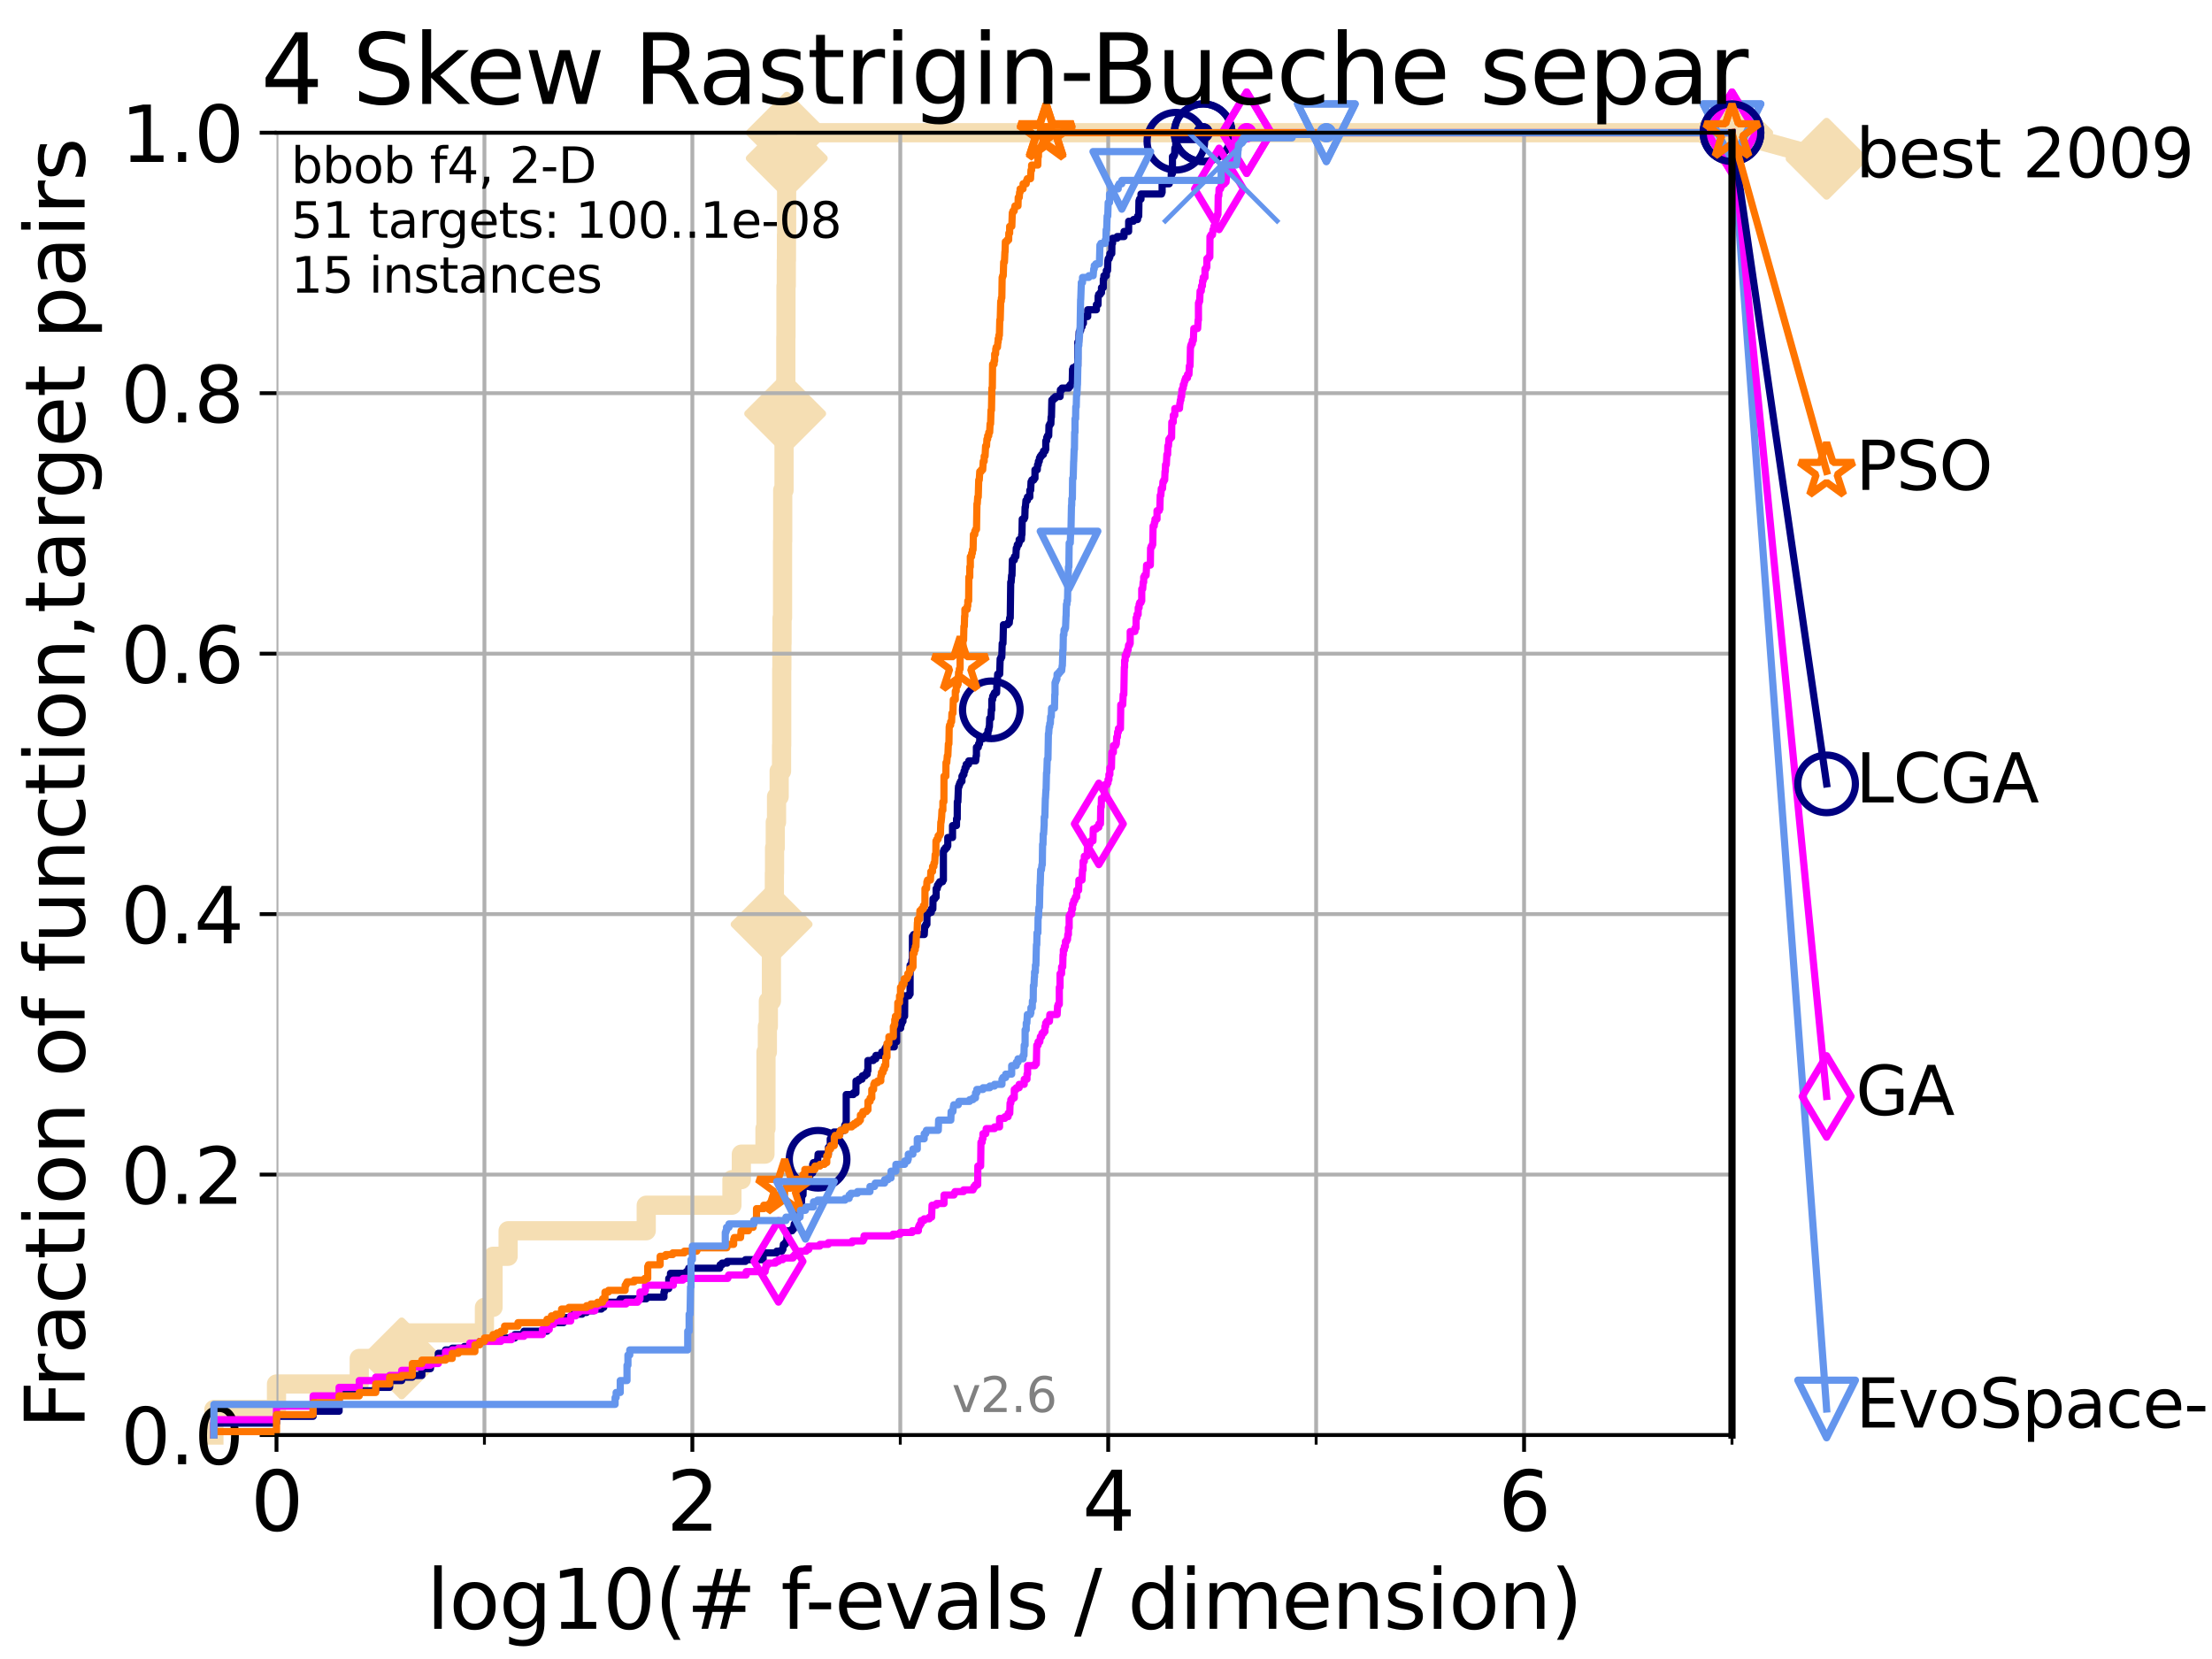 <?xml version="1.0" encoding="utf-8" standalone="no"?>
<!DOCTYPE svg PUBLIC "-//W3C//DTD SVG 1.1//EN"
  "http://www.w3.org/Graphics/SVG/1.1/DTD/svg11.dtd">
<svg xmlns:xlink="http://www.w3.org/1999/xlink" width="460.8pt" height="345.6pt" viewBox="0 0 460.8 345.6" xmlns="http://www.w3.org/2000/svg" version="1.1">
 <defs>
  <style type="text/css">*{stroke-linejoin: round; stroke-linecap: butt}</style>
 </defs>
 <g id="figure_1">
  <g id="patch_1">
   <path d="M 0 345.6 
L 460.8 345.6 
L 460.8 0 
L 0 0 
z
" style="fill: #ffffff"/>
  </g>
  <g id="axes_1">
   <g id="patch_2">
    <path d="M 57.6 298.944 
L 360.806 298.944 
L 360.806 27.648 
L 57.6 27.648 
z
" style="fill: #ffffff"/>
   </g>
   <g id="line2d_1">
    <path d="M 44.561 298.944 
L 44.561 293.624 
L 57.6 293.624 
L 57.6 288.305 
L 74.837 288.305 
L 74.837 282.985 
L 83.678 282.985 
L 83.678 277.666 
L 100.915 277.666 
L 100.915 272.346 
L 102.708 272.346 
L 102.708 261.707 
L 105.851 261.707 
L 105.851 256.388 
L 134.621 256.388 
L 134.621 251.068 
L 152.475 251.068 
L 152.475 245.749 
L 154.432 245.749 
L 154.432 240.429 
L 159.359 240.429 
L 159.359 235.11 
L 159.569 235.11 
L 159.569 219.151 
L 159.858 219.151 
L 159.858 213.832 
L 160.062 213.832 
L 160.062 208.512 
L 160.699 208.512 
L 160.699 197.873 
L 160.738 197.873 
L 160.738 192.553 
L 161.316 192.553 
L 161.316 181.914 
L 161.354 181.914 
L 161.354 176.595 
L 161.505 176.595 
L 161.505 171.275 
L 161.766 171.275 
L 161.766 165.956 
L 162.313 165.956 
L 162.313 160.636 
L 162.81 160.636 
L 162.81 155.317 
L 162.845 155.317 
L 162.845 139.358 
L 162.88 139.358 
L 162.88 134.039 
L 162.915 134.039 
L 162.915 128.719 
L 163.019 128.719 
L 163.019 112.76 
L 163.054 112.76 
L 163.054 102.121 
L 163.328 102.121 
L 163.328 86.163 
L 163.566 86.163 
L 163.566 80.843 
L 163.7 80.843 
L 163.7 70.204 
L 163.733 70.204 
L 163.733 59.565 
L 163.8 59.565 
L 163.8 54.246 
L 163.833 54.246 
L 163.833 48.926 
L 163.866 48.926 
L 163.866 32.968 
L 163.899 32.968 
L 163.899 27.648 
L 360.806 27.648 
" style="fill: none; stroke: #f5deb3; stroke-width: 4; stroke-linecap: square"/>
   </g>
   <g id="line2d_2">
    <defs>
     <path id="m329a85a1f0" d="M 0 7.778 
L 7.778 0 
L 0 -7.778 
L -7.778 0 
z
" style="stroke: #f5deb3; stroke-width: 1.5; stroke-linejoin: miter"/>
    </defs>
    <g>
     <use xlink:href="#m329a85a1f0" x="83.678" y="282.985" style="fill: #f5deb3; stroke: #f5deb3; stroke-width: 1.5; stroke-linejoin: miter"/>
     <use xlink:href="#m329a85a1f0" x="160.738" y="192.553" style="fill: #f5deb3; stroke: #f5deb3; stroke-width: 1.5; stroke-linejoin: miter"/>
     <use xlink:href="#m329a85a1f0" x="163.566" y="86.163" style="fill: #f5deb3; stroke: #f5deb3; stroke-width: 1.5; stroke-linejoin: miter"/>
     <use xlink:href="#m329a85a1f0" x="163.899" y="32.968" style="fill: #f5deb3; stroke: #f5deb3; stroke-width: 1.5; stroke-linejoin: miter"/>
     <use xlink:href="#m329a85a1f0" x="163.899" y="27.648" style="fill: #f5deb3; stroke: #f5deb3; stroke-width: 1.5; stroke-linejoin: miter"/>
     <use xlink:href="#m329a85a1f0" x="360.806" y="27.648" style="fill: #f5deb3; stroke: #f5deb3; stroke-width: 1.5; stroke-linejoin: miter"/>
    </g>
   </g>
   <g id="line2d_3">
    <path style="fill: none; stroke: #f5deb3; stroke-width: 4; stroke-linecap: square"/>
    <g/>
   </g>
   <g id="line2d_4">
    <path d="M 360.806 27.648 
L 380.515 33.074 
" style="fill: none; stroke: #f5deb3; stroke-width: 4; stroke-linecap: square"/>
    <g>
     <use xlink:href="#m329a85a1f0" x="360.806" y="27.648" style="fill: #f5deb3; stroke: #f5deb3; stroke-width: 1.5; stroke-linejoin: miter"/>
     <use xlink:href="#m329a85a1f0" x="380.515" y="33.074" style="fill: #f5deb3; stroke: #f5deb3; stroke-width: 1.5; stroke-linejoin: miter"/>
    </g>
   </g>
   <g id="matplotlib.axis_1">
    <g id="xtick_1">
     <g id="line2d_5">
      <path d="M 57.6 298.944 
L 57.6 27.648 
" clip-path="url(#p6297daad81)" style="fill: none; stroke: #b0b0b0; stroke-width: 0.8; stroke-linecap: square"/>
     </g>
     <g id="line2d_6">
      <defs>
       <path id="m9723c74600" d="M 0 0 
L 0 3.5 
" style="stroke: #000000; stroke-width: 0.8"/>
      </defs>
      <g>
       <use xlink:href="#m9723c74600" x="57.6" y="298.944" style="stroke: #000000; stroke-width: 0.8"/>
      </g>
     </g>
     <g id="text_1">
      <!-- 0 -->
      <g transform="translate(52.192 318.861)scale(0.17 -0.17)">
       <defs>
        <path id="DejaVuSans-30" d="M 2034 4250 
Q 1547 4250 1301 3770 
Q 1056 3291 1056 2328 
Q 1056 1369 1301 889 
Q 1547 409 2034 409 
Q 2525 409 2770 889 
Q 3016 1369 3016 2328 
Q 3016 3291 2770 3770 
Q 2525 4250 2034 4250 
z
M 2034 4750 
Q 2819 4750 3233 4129 
Q 3647 3509 3647 2328 
Q 3647 1150 3233 529 
Q 2819 -91 2034 -91 
Q 1250 -91 836 529 
Q 422 1150 422 2328 
Q 422 3509 836 4129 
Q 1250 4750 2034 4750 
z
" transform="scale(0.016)"/>
       </defs>
       <use xlink:href="#DejaVuSans-30"/>
      </g>
     </g>
    </g>
    <g id="xtick_2">
     <g id="line2d_7">
      <path d="M 144.23 298.944 
L 144.23 27.648 
" clip-path="url(#p6297daad81)" style="fill: none; stroke: #b0b0b0; stroke-width: 0.8; stroke-linecap: square"/>
     </g>
     <g id="line2d_8">
      <g>
       <use xlink:href="#m9723c74600" x="144.23" y="298.944" style="stroke: #000000; stroke-width: 0.8"/>
      </g>
     </g>
     <g id="text_2">
      <!-- 2 -->
      <g transform="translate(138.822 318.861)scale(0.17 -0.17)">
       <defs>
        <path id="DejaVuSans-32" d="M 1228 531 
L 3431 531 
L 3431 0 
L 469 0 
L 469 531 
Q 828 903 1448 1529 
Q 2069 2156 2228 2338 
Q 2531 2678 2651 2914 
Q 2772 3150 2772 3378 
Q 2772 3750 2511 3984 
Q 2250 4219 1831 4219 
Q 1534 4219 1204 4116 
Q 875 4013 500 3803 
L 500 4441 
Q 881 4594 1212 4672 
Q 1544 4750 1819 4750 
Q 2544 4750 2975 4387 
Q 3406 4025 3406 3419 
Q 3406 3131 3298 2873 
Q 3191 2616 2906 2266 
Q 2828 2175 2409 1742 
Q 1991 1309 1228 531 
z
" transform="scale(0.016)"/>
       </defs>
       <use xlink:href="#DejaVuSans-32"/>
      </g>
     </g>
    </g>
    <g id="xtick_3">
     <g id="line2d_9">
      <path d="M 230.861 298.944 
L 230.861 27.648 
" clip-path="url(#p6297daad81)" style="fill: none; stroke: #b0b0b0; stroke-width: 0.8; stroke-linecap: square"/>
     </g>
     <g id="line2d_10">
      <g>
       <use xlink:href="#m9723c74600" x="230.861" y="298.944" style="stroke: #000000; stroke-width: 0.8"/>
      </g>
     </g>
     <g id="text_3">
      <!-- 4 -->
      <g transform="translate(225.453 318.861)scale(0.17 -0.17)">
       <defs>
        <path id="DejaVuSans-34" d="M 2419 4116 
L 825 1625 
L 2419 1625 
L 2419 4116 
z
M 2253 4666 
L 3047 4666 
L 3047 1625 
L 3713 1625 
L 3713 1100 
L 3047 1100 
L 3047 0 
L 2419 0 
L 2419 1100 
L 313 1100 
L 313 1709 
L 2253 4666 
z
" transform="scale(0.016)"/>
       </defs>
       <use xlink:href="#DejaVuSans-34"/>
      </g>
     </g>
    </g>
    <g id="xtick_4">
     <g id="line2d_11">
      <path d="M 317.491 298.944 
L 317.491 27.648 
" clip-path="url(#p6297daad81)" style="fill: none; stroke: #b0b0b0; stroke-width: 0.8; stroke-linecap: square"/>
     </g>
     <g id="line2d_12">
      <g>
       <use xlink:href="#m9723c74600" x="317.491" y="298.944" style="stroke: #000000; stroke-width: 0.8"/>
      </g>
     </g>
     <g id="text_4">
      <!-- 6 -->
      <g transform="translate(312.083 318.861)scale(0.17 -0.17)">
       <defs>
        <path id="DejaVuSans-36" d="M 2113 2584 
Q 1688 2584 1439 2293 
Q 1191 2003 1191 1497 
Q 1191 994 1439 701 
Q 1688 409 2113 409 
Q 2538 409 2786 701 
Q 3034 994 3034 1497 
Q 3034 2003 2786 2293 
Q 2538 2584 2113 2584 
z
M 3366 4563 
L 3366 3988 
Q 3128 4100 2886 4159 
Q 2644 4219 2406 4219 
Q 1781 4219 1451 3797 
Q 1122 3375 1075 2522 
Q 1259 2794 1537 2939 
Q 1816 3084 2150 3084 
Q 2853 3084 3261 2657 
Q 3669 2231 3669 1497 
Q 3669 778 3244 343 
Q 2819 -91 2113 -91 
Q 1303 -91 875 529 
Q 447 1150 447 2328 
Q 447 3434 972 4092 
Q 1497 4750 2381 4750 
Q 2619 4750 2861 4703 
Q 3103 4656 3366 4563 
z
" transform="scale(0.016)"/>
       </defs>
       <use xlink:href="#DejaVuSans-36"/>
      </g>
     </g>
    </g>
    <g id="xtick_5">
     <g id="line2d_13">
      <path d="M 100.915 298.944 
L 100.915 27.648 
" clip-path="url(#p6297daad81)" style="fill: none; stroke: #b0b0b0; stroke-width: 0.8; stroke-linecap: square"/>
     </g>
     <g id="line2d_14">
      <defs>
       <path id="me076e13845" d="M 0 0 
L 0 2 
" style="stroke: #000000; stroke-width: 0.6"/>
      </defs>
      <g>
       <use xlink:href="#me076e13845" x="100.915" y="298.944" style="stroke: #000000; stroke-width: 0.6"/>
      </g>
     </g>
    </g>
    <g id="xtick_6">
     <g id="line2d_15">
      <path d="M 187.546 298.944 
L 187.546 27.648 
" clip-path="url(#p6297daad81)" style="fill: none; stroke: #b0b0b0; stroke-width: 0.8; stroke-linecap: square"/>
     </g>
     <g id="line2d_16">
      <g>
       <use xlink:href="#me076e13845" x="187.546" y="298.944" style="stroke: #000000; stroke-width: 0.6"/>
      </g>
     </g>
    </g>
    <g id="xtick_7">
     <g id="line2d_17">
      <path d="M 274.176 298.944 
L 274.176 27.648 
" clip-path="url(#p6297daad81)" style="fill: none; stroke: #b0b0b0; stroke-width: 0.8; stroke-linecap: square"/>
     </g>
     <g id="line2d_18">
      <g>
       <use xlink:href="#me076e13845" x="274.176" y="298.944" style="stroke: #000000; stroke-width: 0.6"/>
      </g>
     </g>
    </g>
    <g id="xtick_8">
     <g id="line2d_19">
      <path d="M 360.806 298.944 
L 360.806 27.648 
" clip-path="url(#p6297daad81)" style="fill: none; stroke: #b0b0b0; stroke-width: 0.8; stroke-linecap: square"/>
     </g>
     <g id="line2d_20">
      <g>
       <use xlink:href="#me076e13845" x="360.806" y="298.944" style="stroke: #000000; stroke-width: 0.6"/>
      </g>
     </g>
    </g>
    <g id="text_5">
     <!-- log10(# f-evals / dimension) -->
     <g transform="translate(88.823 339.314)scale(0.17 -0.17)">
      <defs>
       <path id="DejaVuSans-6c" d="M 603 4863 
L 1178 4863 
L 1178 0 
L 603 0 
L 603 4863 
z
" transform="scale(0.016)"/>
       <path id="DejaVuSans-6f" d="M 1959 3097 
Q 1497 3097 1228 2736 
Q 959 2375 959 1747 
Q 959 1119 1226 758 
Q 1494 397 1959 397 
Q 2419 397 2687 759 
Q 2956 1122 2956 1747 
Q 2956 2369 2687 2733 
Q 2419 3097 1959 3097 
z
M 1959 3584 
Q 2709 3584 3137 3096 
Q 3566 2609 3566 1747 
Q 3566 888 3137 398 
Q 2709 -91 1959 -91 
Q 1206 -91 779 398 
Q 353 888 353 1747 
Q 353 2609 779 3096 
Q 1206 3584 1959 3584 
z
" transform="scale(0.016)"/>
       <path id="DejaVuSans-67" d="M 2906 1791 
Q 2906 2416 2648 2759 
Q 2391 3103 1925 3103 
Q 1463 3103 1205 2759 
Q 947 2416 947 1791 
Q 947 1169 1205 825 
Q 1463 481 1925 481 
Q 2391 481 2648 825 
Q 2906 1169 2906 1791 
z
M 3481 434 
Q 3481 -459 3084 -895 
Q 2688 -1331 1869 -1331 
Q 1566 -1331 1297 -1286 
Q 1028 -1241 775 -1147 
L 775 -588 
Q 1028 -725 1275 -790 
Q 1522 -856 1778 -856 
Q 2344 -856 2625 -561 
Q 2906 -266 2906 331 
L 2906 616 
Q 2728 306 2450 153 
Q 2172 0 1784 0 
Q 1141 0 747 490 
Q 353 981 353 1791 
Q 353 2603 747 3093 
Q 1141 3584 1784 3584 
Q 2172 3584 2450 3431 
Q 2728 3278 2906 2969 
L 2906 3500 
L 3481 3500 
L 3481 434 
z
" transform="scale(0.016)"/>
       <path id="DejaVuSans-31" d="M 794 531 
L 1825 531 
L 1825 4091 
L 703 3866 
L 703 4441 
L 1819 4666 
L 2450 4666 
L 2450 531 
L 3481 531 
L 3481 0 
L 794 0 
L 794 531 
z
" transform="scale(0.016)"/>
       <path id="DejaVuSans-28" d="M 1984 4856 
Q 1566 4138 1362 3434 
Q 1159 2731 1159 2009 
Q 1159 1288 1364 580 
Q 1569 -128 1984 -844 
L 1484 -844 
Q 1016 -109 783 600 
Q 550 1309 550 2009 
Q 550 2706 781 3412 
Q 1013 4119 1484 4856 
L 1984 4856 
z
" transform="scale(0.016)"/>
       <path id="DejaVuSans-23" d="M 3272 2816 
L 2363 2816 
L 2100 1772 
L 3016 1772 
L 3272 2816 
z
M 2803 4594 
L 2478 3297 
L 3391 3297 
L 3719 4594 
L 4219 4594 
L 3897 3297 
L 4872 3297 
L 4872 2816 
L 3775 2816 
L 3519 1772 
L 4513 1772 
L 4513 1294 
L 3397 1294 
L 3072 0 
L 2572 0 
L 2894 1294 
L 1978 1294 
L 1656 0 
L 1153 0 
L 1478 1294 
L 494 1294 
L 494 1772 
L 1594 1772 
L 1856 2816 
L 850 2816 
L 850 3297 
L 1978 3297 
L 2297 4594 
L 2803 4594 
z
" transform="scale(0.016)"/>
       <path id="DejaVuSans-20" transform="scale(0.016)"/>
       <path id="DejaVuSans-66" d="M 2375 4863 
L 2375 4384 
L 1825 4384 
Q 1516 4384 1395 4259 
Q 1275 4134 1275 3809 
L 1275 3500 
L 2222 3500 
L 2222 3053 
L 1275 3053 
L 1275 0 
L 697 0 
L 697 3053 
L 147 3053 
L 147 3500 
L 697 3500 
L 697 3744 
Q 697 4328 969 4595 
Q 1241 4863 1831 4863 
L 2375 4863 
z
" transform="scale(0.016)"/>
       <path id="DejaVuSans-2d" d="M 313 2009 
L 1997 2009 
L 1997 1497 
L 313 1497 
L 313 2009 
z
" transform="scale(0.016)"/>
       <path id="DejaVuSans-65" d="M 3597 1894 
L 3597 1613 
L 953 1613 
Q 991 1019 1311 708 
Q 1631 397 2203 397 
Q 2534 397 2845 478 
Q 3156 559 3463 722 
L 3463 178 
Q 3153 47 2828 -22 
Q 2503 -91 2169 -91 
Q 1331 -91 842 396 
Q 353 884 353 1716 
Q 353 2575 817 3079 
Q 1281 3584 2069 3584 
Q 2775 3584 3186 3129 
Q 3597 2675 3597 1894 
z
M 3022 2063 
Q 3016 2534 2758 2815 
Q 2500 3097 2075 3097 
Q 1594 3097 1305 2825 
Q 1016 2553 972 2059 
L 3022 2063 
z
" transform="scale(0.016)"/>
       <path id="DejaVuSans-76" d="M 191 3500 
L 800 3500 
L 1894 563 
L 2988 3500 
L 3597 3500 
L 2284 0 
L 1503 0 
L 191 3500 
z
" transform="scale(0.016)"/>
       <path id="DejaVuSans-61" d="M 2194 1759 
Q 1497 1759 1228 1600 
Q 959 1441 959 1056 
Q 959 750 1161 570 
Q 1363 391 1709 391 
Q 2188 391 2477 730 
Q 2766 1069 2766 1631 
L 2766 1759 
L 2194 1759 
z
M 3341 1997 
L 3341 0 
L 2766 0 
L 2766 531 
Q 2569 213 2275 61 
Q 1981 -91 1556 -91 
Q 1019 -91 701 211 
Q 384 513 384 1019 
Q 384 1609 779 1909 
Q 1175 2209 1959 2209 
L 2766 2209 
L 2766 2266 
Q 2766 2663 2505 2880 
Q 2244 3097 1772 3097 
Q 1472 3097 1187 3025 
Q 903 2953 641 2809 
L 641 3341 
Q 956 3463 1253 3523 
Q 1550 3584 1831 3584 
Q 2591 3584 2966 3190 
Q 3341 2797 3341 1997 
z
" transform="scale(0.016)"/>
       <path id="DejaVuSans-73" d="M 2834 3397 
L 2834 2853 
Q 2591 2978 2328 3040 
Q 2066 3103 1784 3103 
Q 1356 3103 1142 2972 
Q 928 2841 928 2578 
Q 928 2378 1081 2264 
Q 1234 2150 1697 2047 
L 1894 2003 
Q 2506 1872 2764 1633 
Q 3022 1394 3022 966 
Q 3022 478 2636 193 
Q 2250 -91 1575 -91 
Q 1294 -91 989 -36 
Q 684 19 347 128 
L 347 722 
Q 666 556 975 473 
Q 1284 391 1588 391 
Q 1994 391 2212 530 
Q 2431 669 2431 922 
Q 2431 1156 2273 1281 
Q 2116 1406 1581 1522 
L 1381 1569 
Q 847 1681 609 1914 
Q 372 2147 372 2553 
Q 372 3047 722 3315 
Q 1072 3584 1716 3584 
Q 2034 3584 2315 3537 
Q 2597 3491 2834 3397 
z
" transform="scale(0.016)"/>
       <path id="DejaVuSans-2f" d="M 1625 4666 
L 2156 4666 
L 531 -594 
L 0 -594 
L 1625 4666 
z
" transform="scale(0.016)"/>
       <path id="DejaVuSans-64" d="M 2906 2969 
L 2906 4863 
L 3481 4863 
L 3481 0 
L 2906 0 
L 2906 525 
Q 2725 213 2448 61 
Q 2172 -91 1784 -91 
Q 1150 -91 751 415 
Q 353 922 353 1747 
Q 353 2572 751 3078 
Q 1150 3584 1784 3584 
Q 2172 3584 2448 3432 
Q 2725 3281 2906 2969 
z
M 947 1747 
Q 947 1113 1208 752 
Q 1469 391 1925 391 
Q 2381 391 2643 752 
Q 2906 1113 2906 1747 
Q 2906 2381 2643 2742 
Q 2381 3103 1925 3103 
Q 1469 3103 1208 2742 
Q 947 2381 947 1747 
z
" transform="scale(0.016)"/>
       <path id="DejaVuSans-69" d="M 603 3500 
L 1178 3500 
L 1178 0 
L 603 0 
L 603 3500 
z
M 603 4863 
L 1178 4863 
L 1178 4134 
L 603 4134 
L 603 4863 
z
" transform="scale(0.016)"/>
       <path id="DejaVuSans-6d" d="M 3328 2828 
Q 3544 3216 3844 3400 
Q 4144 3584 4550 3584 
Q 5097 3584 5394 3201 
Q 5691 2819 5691 2113 
L 5691 0 
L 5113 0 
L 5113 2094 
Q 5113 2597 4934 2840 
Q 4756 3084 4391 3084 
Q 3944 3084 3684 2787 
Q 3425 2491 3425 1978 
L 3425 0 
L 2847 0 
L 2847 2094 
Q 2847 2600 2669 2842 
Q 2491 3084 2119 3084 
Q 1678 3084 1418 2786 
Q 1159 2488 1159 1978 
L 1159 0 
L 581 0 
L 581 3500 
L 1159 3500 
L 1159 2956 
Q 1356 3278 1631 3431 
Q 1906 3584 2284 3584 
Q 2666 3584 2933 3390 
Q 3200 3197 3328 2828 
z
" transform="scale(0.016)"/>
       <path id="DejaVuSans-6e" d="M 3513 2113 
L 3513 0 
L 2938 0 
L 2938 2094 
Q 2938 2591 2744 2837 
Q 2550 3084 2163 3084 
Q 1697 3084 1428 2787 
Q 1159 2491 1159 1978 
L 1159 0 
L 581 0 
L 581 3500 
L 1159 3500 
L 1159 2956 
Q 1366 3272 1645 3428 
Q 1925 3584 2291 3584 
Q 2894 3584 3203 3211 
Q 3513 2838 3513 2113 
z
" transform="scale(0.016)"/>
       <path id="DejaVuSans-29" d="M 513 4856 
L 1013 4856 
Q 1481 4119 1714 3412 
Q 1947 2706 1947 2009 
Q 1947 1309 1714 600 
Q 1481 -109 1013 -844 
L 513 -844 
Q 928 -128 1133 580 
Q 1338 1288 1338 2009 
Q 1338 2731 1133 3434 
Q 928 4138 513 4856 
z
" transform="scale(0.016)"/>
      </defs>
      <use xlink:href="#DejaVuSans-6c"/>
      <use xlink:href="#DejaVuSans-6f" x="27.783"/>
      <use xlink:href="#DejaVuSans-67" x="88.965"/>
      <use xlink:href="#DejaVuSans-31" x="152.441"/>
      <use xlink:href="#DejaVuSans-30" x="216.064"/>
      <use xlink:href="#DejaVuSans-28" x="279.688"/>
      <use xlink:href="#DejaVuSans-23" x="318.701"/>
      <use xlink:href="#DejaVuSans-20" x="402.49"/>
      <use xlink:href="#DejaVuSans-66" x="434.277"/>
      <use xlink:href="#DejaVuSans-2d" x="463.982"/>
      <use xlink:href="#DejaVuSans-65" x="500.066"/>
      <use xlink:href="#DejaVuSans-76" x="561.59"/>
      <use xlink:href="#DejaVuSans-61" x="620.77"/>
      <use xlink:href="#DejaVuSans-6c" x="682.049"/>
      <use xlink:href="#DejaVuSans-73" x="709.832"/>
      <use xlink:href="#DejaVuSans-20" x="761.932"/>
      <use xlink:href="#DejaVuSans-2f" x="793.719"/>
      <use xlink:href="#DejaVuSans-20" x="827.41"/>
      <use xlink:href="#DejaVuSans-64" x="859.197"/>
      <use xlink:href="#DejaVuSans-69" x="922.674"/>
      <use xlink:href="#DejaVuSans-6d" x="950.457"/>
      <use xlink:href="#DejaVuSans-65" x="1047.869"/>
      <use xlink:href="#DejaVuSans-6e" x="1109.393"/>
      <use xlink:href="#DejaVuSans-73" x="1172.771"/>
      <use xlink:href="#DejaVuSans-69" x="1224.871"/>
      <use xlink:href="#DejaVuSans-6f" x="1252.654"/>
      <use xlink:href="#DejaVuSans-6e" x="1313.836"/>
      <use xlink:href="#DejaVuSans-29" x="1377.215"/>
     </g>
    </g>
   </g>
   <g id="matplotlib.axis_2">
    <g id="ytick_1">
     <g id="line2d_21">
      <path d="M 57.6 298.944 
L 360.806 298.944 
" clip-path="url(#p6297daad81)" style="fill: none; stroke: #b0b0b0; stroke-width: 0.8; stroke-linecap: square"/>
     </g>
     <g id="line2d_22">
      <defs>
       <path id="md183f2342a" d="M 0 0 
L -3.5 0 
" style="stroke: #000000; stroke-width: 0.8"/>
      </defs>
      <g>
       <use xlink:href="#md183f2342a" x="57.6" y="298.944" style="stroke: #000000; stroke-width: 0.8"/>
      </g>
     </g>
     <g id="text_6">
      <!-- 0.0 -->
      <g transform="translate(25.155 305.023)scale(0.16 -0.16)">
       <defs>
        <path id="DejaVuSans-2e" d="M 684 794 
L 1344 794 
L 1344 0 
L 684 0 
L 684 794 
z
" transform="scale(0.016)"/>
       </defs>
       <use xlink:href="#DejaVuSans-30"/>
       <use xlink:href="#DejaVuSans-2e" x="63.623"/>
       <use xlink:href="#DejaVuSans-30" x="95.41"/>
      </g>
     </g>
    </g>
    <g id="ytick_2">
     <g id="line2d_23">
      <path d="M 57.6 244.685 
L 360.806 244.685 
" clip-path="url(#p6297daad81)" style="fill: none; stroke: #b0b0b0; stroke-width: 0.8; stroke-linecap: square"/>
     </g>
     <g id="line2d_24">
      <g>
       <use xlink:href="#md183f2342a" x="57.6" y="244.685" style="stroke: #000000; stroke-width: 0.8"/>
      </g>
     </g>
     <g id="text_7">
      <!-- 0.2 -->
      <g transform="translate(25.155 250.764)scale(0.16 -0.16)">
       <use xlink:href="#DejaVuSans-30"/>
       <use xlink:href="#DejaVuSans-2e" x="63.623"/>
       <use xlink:href="#DejaVuSans-32" x="95.41"/>
      </g>
     </g>
    </g>
    <g id="ytick_3">
     <g id="line2d_25">
      <path d="M 57.6 190.426 
L 360.806 190.426 
" clip-path="url(#p6297daad81)" style="fill: none; stroke: #b0b0b0; stroke-width: 0.8; stroke-linecap: square"/>
     </g>
     <g id="line2d_26">
      <g>
       <use xlink:href="#md183f2342a" x="57.6" y="190.426" style="stroke: #000000; stroke-width: 0.8"/>
      </g>
     </g>
     <g id="text_8">
      <!-- 0.4 -->
      <g transform="translate(25.155 196.504)scale(0.16 -0.16)">
       <use xlink:href="#DejaVuSans-30"/>
       <use xlink:href="#DejaVuSans-2e" x="63.623"/>
       <use xlink:href="#DejaVuSans-34" x="95.41"/>
      </g>
     </g>
    </g>
    <g id="ytick_4">
     <g id="line2d_27">
      <path d="M 57.6 136.166 
L 360.806 136.166 
" clip-path="url(#p6297daad81)" style="fill: none; stroke: #b0b0b0; stroke-width: 0.8; stroke-linecap: square"/>
     </g>
     <g id="line2d_28">
      <g>
       <use xlink:href="#md183f2342a" x="57.6" y="136.166" style="stroke: #000000; stroke-width: 0.8"/>
      </g>
     </g>
     <g id="text_9">
      <!-- 0.6 -->
      <g transform="translate(25.155 142.245)scale(0.16 -0.16)">
       <use xlink:href="#DejaVuSans-30"/>
       <use xlink:href="#DejaVuSans-2e" x="63.623"/>
       <use xlink:href="#DejaVuSans-36" x="95.41"/>
      </g>
     </g>
    </g>
    <g id="ytick_5">
     <g id="line2d_29">
      <path d="M 57.6 81.907 
L 360.806 81.907 
" clip-path="url(#p6297daad81)" style="fill: none; stroke: #b0b0b0; stroke-width: 0.8; stroke-linecap: square"/>
     </g>
     <g id="line2d_30">
      <g>
       <use xlink:href="#md183f2342a" x="57.6" y="81.907" style="stroke: #000000; stroke-width: 0.8"/>
      </g>
     </g>
     <g id="text_10">
      <!-- 0.8 -->
      <g transform="translate(25.155 87.986)scale(0.16 -0.16)">
       <defs>
        <path id="DejaVuSans-38" d="M 2034 2216 
Q 1584 2216 1326 1975 
Q 1069 1734 1069 1313 
Q 1069 891 1326 650 
Q 1584 409 2034 409 
Q 2484 409 2743 651 
Q 3003 894 3003 1313 
Q 3003 1734 2745 1975 
Q 2488 2216 2034 2216 
z
M 1403 2484 
Q 997 2584 770 2862 
Q 544 3141 544 3541 
Q 544 4100 942 4425 
Q 1341 4750 2034 4750 
Q 2731 4750 3128 4425 
Q 3525 4100 3525 3541 
Q 3525 3141 3298 2862 
Q 3072 2584 2669 2484 
Q 3125 2378 3379 2068 
Q 3634 1759 3634 1313 
Q 3634 634 3220 271 
Q 2806 -91 2034 -91 
Q 1263 -91 848 271 
Q 434 634 434 1313 
Q 434 1759 690 2068 
Q 947 2378 1403 2484 
z
M 1172 3481 
Q 1172 3119 1398 2916 
Q 1625 2713 2034 2713 
Q 2441 2713 2670 2916 
Q 2900 3119 2900 3481 
Q 2900 3844 2670 4047 
Q 2441 4250 2034 4250 
Q 1625 4250 1398 4047 
Q 1172 3844 1172 3481 
z
" transform="scale(0.016)"/>
       </defs>
       <use xlink:href="#DejaVuSans-30"/>
       <use xlink:href="#DejaVuSans-2e" x="63.623"/>
       <use xlink:href="#DejaVuSans-38" x="95.41"/>
      </g>
     </g>
    </g>
    <g id="ytick_6">
     <g id="line2d_31">
      <path d="M 57.6 27.648 
L 360.806 27.648 
" clip-path="url(#p6297daad81)" style="fill: none; stroke: #b0b0b0; stroke-width: 0.8; stroke-linecap: square"/>
     </g>
     <g id="line2d_32">
      <g>
       <use xlink:href="#md183f2342a" x="57.6" y="27.648" style="stroke: #000000; stroke-width: 0.8"/>
      </g>
     </g>
     <g id="text_11">
      <!-- 1.0 -->
      <g transform="translate(25.155 33.727)scale(0.16 -0.16)">
       <use xlink:href="#DejaVuSans-31"/>
       <use xlink:href="#DejaVuSans-2e" x="63.623"/>
       <use xlink:href="#DejaVuSans-30" x="95.41"/>
      </g>
     </g>
    </g>
    <g id="text_12">
     <!-- Fraction of function,target pairs -->
     <g transform="translate(17.62 297.681)rotate(-90)scale(0.17 -0.17)">
      <defs>
       <path id="DejaVuSans-46" d="M 628 4666 
L 3309 4666 
L 3309 4134 
L 1259 4134 
L 1259 2759 
L 3109 2759 
L 3109 2228 
L 1259 2228 
L 1259 0 
L 628 0 
L 628 4666 
z
" transform="scale(0.016)"/>
       <path id="DejaVuSans-72" d="M 2631 2963 
Q 2534 3019 2420 3045 
Q 2306 3072 2169 3072 
Q 1681 3072 1420 2755 
Q 1159 2438 1159 1844 
L 1159 0 
L 581 0 
L 581 3500 
L 1159 3500 
L 1159 2956 
Q 1341 3275 1631 3429 
Q 1922 3584 2338 3584 
Q 2397 3584 2469 3576 
Q 2541 3569 2628 3553 
L 2631 2963 
z
" transform="scale(0.016)"/>
       <path id="DejaVuSans-63" d="M 3122 3366 
L 3122 2828 
Q 2878 2963 2633 3030 
Q 2388 3097 2138 3097 
Q 1578 3097 1268 2742 
Q 959 2388 959 1747 
Q 959 1106 1268 751 
Q 1578 397 2138 397 
Q 2388 397 2633 464 
Q 2878 531 3122 666 
L 3122 134 
Q 2881 22 2623 -34 
Q 2366 -91 2075 -91 
Q 1284 -91 818 406 
Q 353 903 353 1747 
Q 353 2603 823 3093 
Q 1294 3584 2113 3584 
Q 2378 3584 2631 3529 
Q 2884 3475 3122 3366 
z
" transform="scale(0.016)"/>
       <path id="DejaVuSans-74" d="M 1172 4494 
L 1172 3500 
L 2356 3500 
L 2356 3053 
L 1172 3053 
L 1172 1153 
Q 1172 725 1289 603 
Q 1406 481 1766 481 
L 2356 481 
L 2356 0 
L 1766 0 
Q 1100 0 847 248 
Q 594 497 594 1153 
L 594 3053 
L 172 3053 
L 172 3500 
L 594 3500 
L 594 4494 
L 1172 4494 
z
" transform="scale(0.016)"/>
       <path id="DejaVuSans-75" d="M 544 1381 
L 544 3500 
L 1119 3500 
L 1119 1403 
Q 1119 906 1312 657 
Q 1506 409 1894 409 
Q 2359 409 2629 706 
Q 2900 1003 2900 1516 
L 2900 3500 
L 3475 3500 
L 3475 0 
L 2900 0 
L 2900 538 
Q 2691 219 2414 64 
Q 2138 -91 1772 -91 
Q 1169 -91 856 284 
Q 544 659 544 1381 
z
M 1991 3584 
L 1991 3584 
z
" transform="scale(0.016)"/>
       <path id="DejaVuSans-2c" d="M 750 794 
L 1409 794 
L 1409 256 
L 897 -744 
L 494 -744 
L 750 256 
L 750 794 
z
" transform="scale(0.016)"/>
       <path id="DejaVuSans-70" d="M 1159 525 
L 1159 -1331 
L 581 -1331 
L 581 3500 
L 1159 3500 
L 1159 2969 
Q 1341 3281 1617 3432 
Q 1894 3584 2278 3584 
Q 2916 3584 3314 3078 
Q 3713 2572 3713 1747 
Q 3713 922 3314 415 
Q 2916 -91 2278 -91 
Q 1894 -91 1617 61 
Q 1341 213 1159 525 
z
M 3116 1747 
Q 3116 2381 2855 2742 
Q 2594 3103 2138 3103 
Q 1681 3103 1420 2742 
Q 1159 2381 1159 1747 
Q 1159 1113 1420 752 
Q 1681 391 2138 391 
Q 2594 391 2855 752 
Q 3116 1113 3116 1747 
z
" transform="scale(0.016)"/>
      </defs>
      <use xlink:href="#DejaVuSans-46"/>
      <use xlink:href="#DejaVuSans-72" x="50.27"/>
      <use xlink:href="#DejaVuSans-61" x="91.383"/>
      <use xlink:href="#DejaVuSans-63" x="152.662"/>
      <use xlink:href="#DejaVuSans-74" x="207.643"/>
      <use xlink:href="#DejaVuSans-69" x="246.852"/>
      <use xlink:href="#DejaVuSans-6f" x="274.635"/>
      <use xlink:href="#DejaVuSans-6e" x="335.816"/>
      <use xlink:href="#DejaVuSans-20" x="399.195"/>
      <use xlink:href="#DejaVuSans-6f" x="430.982"/>
      <use xlink:href="#DejaVuSans-66" x="492.164"/>
      <use xlink:href="#DejaVuSans-20" x="527.369"/>
      <use xlink:href="#DejaVuSans-66" x="559.156"/>
      <use xlink:href="#DejaVuSans-75" x="594.361"/>
      <use xlink:href="#DejaVuSans-6e" x="657.74"/>
      <use xlink:href="#DejaVuSans-63" x="721.119"/>
      <use xlink:href="#DejaVuSans-74" x="776.1"/>
      <use xlink:href="#DejaVuSans-69" x="815.309"/>
      <use xlink:href="#DejaVuSans-6f" x="843.092"/>
      <use xlink:href="#DejaVuSans-6e" x="904.273"/>
      <use xlink:href="#DejaVuSans-2c" x="967.652"/>
      <use xlink:href="#DejaVuSans-74" x="999.439"/>
      <use xlink:href="#DejaVuSans-61" x="1038.648"/>
      <use xlink:href="#DejaVuSans-72" x="1099.928"/>
      <use xlink:href="#DejaVuSans-67" x="1139.291"/>
      <use xlink:href="#DejaVuSans-65" x="1202.768"/>
      <use xlink:href="#DejaVuSans-74" x="1264.291"/>
      <use xlink:href="#DejaVuSans-20" x="1303.5"/>
      <use xlink:href="#DejaVuSans-70" x="1335.287"/>
      <use xlink:href="#DejaVuSans-61" x="1398.764"/>
      <use xlink:href="#DejaVuSans-69" x="1460.043"/>
      <use xlink:href="#DejaVuSans-72" x="1487.826"/>
      <use xlink:href="#DejaVuSans-73" x="1528.939"/>
     </g>
    </g>
   </g>
   <g id="line2d_33">
    <defs>
     <path id="mdc5566af90" d="M 0 1.5 
C 0.398 1.5 0.779 1.342 1.061 1.061 
C 1.342 0.779 1.5 0.398 1.5 0 
C 1.5 -0.398 1.342 -0.779 1.061 -1.061 
C 0.779 -1.342 0.398 -1.5 0 -1.5 
C -0.398 -1.5 -0.779 -1.342 -1.061 -1.061 
C -1.342 -0.779 -1.5 -0.398 -1.5 0 
C -1.5 0.398 -1.342 0.779 -1.061 1.061 
C -0.779 1.342 -0.398 1.5 0 1.5 
z
" style="stroke: #f5deb3"/>
    </defs>
    <g>
     <use xlink:href="#mdc5566af90" x="163.899" y="27.648" style="fill: #f5deb3; stroke: #f5deb3"/>
     <use xlink:href="#mdc5566af90" x="163.899" y="27.648" style="fill: #f5deb3; stroke: #f5deb3"/>
    </g>
   </g>
   <g id="line2d_34">
    <defs>
     <path id="m5adf49f4c1" d="M 0 1.5 
C 0.398 1.5 0.779 1.342 1.061 1.061 
C 1.342 0.779 1.5 0.398 1.5 0 
C 1.5 -0.398 1.342 -0.779 1.061 -1.061 
C 0.779 -1.342 0.398 -1.5 0 -1.5 
C -0.398 -1.5 -0.779 -1.342 -1.061 -1.061 
C -1.342 -0.779 -1.5 -0.398 -1.5 0 
C -1.5 0.398 -1.342 0.779 -1.061 1.061 
C -0.779 1.342 -0.398 1.5 0 1.5 
z
" style="stroke: #000080"/>
    </defs>
    <g>
     <use xlink:href="#m5adf49f4c1" x="250.637" y="27.648" style="fill: #000080; stroke: #000080"/>
     <use xlink:href="#m5adf49f4c1" x="250.637" y="27.648" style="fill: #000080; stroke: #000080"/>
    </g>
   </g>
   <g id="line2d_35">
    <path d="M 44.561 298.944 
L 44.561 296.462 
L 57.6 296.462 
L 57.6 295.043 
L 65.227 295.043 
L 65.227 293.979 
L 70.639 293.979 
L 70.639 290.433 
L 74.837 290.433 
L 74.837 289.723 
L 78.267 289.723 
L 78.267 289.014 
L 81.166 289.014 
L 81.166 287.596 
L 83.678 287.596 
L 83.678 286.886 
L 85.894 286.886 
L 85.894 286.532 
L 87.876 286.532 
L 87.876 285.113 
L 89.669 285.113 
L 89.669 283.695 
L 91.306 283.695 
L 91.306 281.922 
L 92.812 281.922 
L 92.812 281.212 
L 94.206 281.212 
L 94.206 280.858 
L 96.718 280.858 
L 96.718 280.503 
L 97.858 280.503 
L 97.858 280.148 
L 98.933 280.148 
L 98.933 279.794 
L 99.95 279.794 
L 99.95 279.439 
L 100.915 279.439 
L 100.915 279.084 
L 103.544 279.084 
L 103.544 278.73 
L 107.245 278.73 
L 107.245 278.021 
L 109.159 278.021 
L 109.159 277.311 
L 113.954 277.311 
L 113.954 275.538 
L 117.384 275.538 
L 117.384 274.474 
L 118.89 274.474 
L 118.89 274.12 
L 119.248 274.12 
L 119.248 273.765 
L 121.266 273.765 
L 121.266 273.41 
L 122.199 273.41 
L 122.199 273.056 
L 123.658 273.056 
L 123.658 272.701 
L 125.271 272.701 
L 125.271 272.346 
L 125.779 272.346 
L 125.779 271.282 
L 128.999 271.282 
L 128.999 270.928 
L 129.209 270.928 
L 129.209 270.573 
L 134.621 270.573 
L 134.621 270.219 
L 138.31 270.219 
L 138.31 269.155 
L 138.439 269.155 
L 138.439 268.445 
L 139.314 268.445 
L 139.314 266.318 
L 139.677 266.318 
L 139.677 265.254 
L 142.966 265.254 
L 142.966 264.899 
L 143.462 264.899 
L 143.462 264.19 
L 149.945 264.19 
L 150.015 263.48 
L 150.425 263.48 
L 150.425 263.126 
L 151.478 263.126 
L 151.478 262.771 
L 155.288 262.771 
L 155.288 262.417 
L 158.977 262.417 
L 158.977 260.998 
L 161.803 260.998 
L 161.803 260.643 
L 162.88 260.643 
L 162.88 260.289 
L 163.088 260.289 
L 163.192 259.225 
L 163.566 259.225 
L 163.566 258.87 
L 163.866 258.87 
L 163.965 257.452 
L 164.064 257.452 
L 164.096 256.388 
L 165.022 256.388 
L 165.022 256.033 
L 165.331 256.033 
L 165.392 255.324 
L 165.453 255.324 
L 165.453 254.969 
L 165.755 254.969 
L 165.785 253.905 
L 166.14 253.905 
L 166.228 252.841 
L 166.374 252.841 
L 166.461 251.423 
L 166.633 251.423 
L 166.633 251.068 
L 166.945 251.068 
L 167.029 248.94 
L 167.279 248.94 
L 167.334 247.167 
L 167.931 247.167 
L 167.984 245.749 
L 168.274 245.749 
L 168.274 245.394 
L 168.663 245.394 
L 168.663 244.685 
L 168.817 244.685 
L 168.817 244.33 
L 169.294 244.33 
L 169.294 242.557 
L 169.443 242.557 
L 169.443 242.202 
L 170.143 242.202 
L 170.143 241.848 
L 170.332 241.848 
L 170.426 240.429 
L 172.566 240.429 
L 172.566 239.011 
L 172.958 239.011 
L 172.958 237.237 
L 173.699 237.237 
L 173.699 235.819 
L 175.172 235.819 
L 175.172 235.464 
L 175.972 235.464 
L 175.972 234.4 
L 176.145 234.4 
L 176.145 234.046 
L 176.282 234.046 
L 176.282 228.017 
L 177.779 228.017 
L 177.779 227.662 
L 178.309 227.662 
L 178.324 225.18 
L 178.914 225.18 
L 178.914 224.825 
L 179.572 224.825 
L 179.643 224.116 
L 180.249 224.116 
L 180.249 223.761 
L 180.66 223.761 
L 180.66 223.052 
L 180.796 223.052 
L 180.796 220.924 
L 181.919 220.924 
L 181.919 220.57 
L 182.445 220.57 
L 182.469 219.86 
L 183.686 219.86 
L 183.686 219.151 
L 184.344 219.151 
L 184.355 218.442 
L 184.566 218.442 
L 184.566 218.087 
L 186.301 218.087 
L 186.301 217.023 
L 186.787 217.023 
L 186.787 214.186 
L 187.63 214.186 
L 187.63 213.477 
L 187.779 213.477 
L 187.779 213.122 
L 187.89 213.122 
L 187.89 212.768 
L 188.102 212.768 
L 188.12 211.704 
L 188.445 211.704 
L 188.481 207.448 
L 189.364 207.448 
L 189.364 207.093 
L 189.585 207.093 
L 189.593 201.065 
L 189.861 201.065 
L 189.969 200.001 
L 190.076 200.001 
L 190.076 195.036 
L 190.321 195.036 
L 190.321 194.681 
L 192.539 194.681 
L 192.64 192.908 
L 192.861 192.908 
L 192.861 192.553 
L 193.093 192.553 
L 193.1 190.426 
L 193.378 190.426 
L 193.378 190.071 
L 194.002 190.071 
L 194.002 189.362 
L 194.327 189.362 
L 194.372 187.234 
L 194.742 187.234 
L 194.742 186.879 
L 195.016 186.879 
L 195.016 185.106 
L 195.254 185.106 
L 195.292 184.397 
L 195.521 184.397 
L 195.521 184.042 
L 195.753 184.042 
L 195.753 183.688 
L 196.352 183.688 
L 196.352 183.333 
L 196.528 183.333 
L 196.528 177.304 
L 196.661 177.304 
L 196.661 176.949 
L 196.949 176.949 
L 196.949 176.595 
L 197.283 176.595 
L 197.283 176.24 
L 197.439 176.24 
L 197.439 174.467 
L 198.43 174.467 
L 198.43 171.985 
L 199.25 171.985 
L 199.265 170.566 
L 199.406 170.566 
L 199.426 167.02 
L 199.54 167.02 
L 199.645 164.183 
L 199.674 164.183 
L 199.674 163.828 
L 199.812 163.828 
L 199.812 163.473 
L 199.924 163.473 
L 199.924 163.119 
L 200.099 163.119 
L 200.099 162.764 
L 200.391 162.764 
L 200.391 161.7 
L 200.575 161.7 
L 200.575 161.346 
L 200.805 161.346 
L 200.823 160.636 
L 200.994 160.636 
L 201.036 159.927 
L 201.273 159.927 
L 201.273 159.218 
L 201.765 159.218 
L 201.809 158.508 
L 203.251 158.508 
L 203.352 157.445 
L 203.405 157.445 
L 203.405 155.671 
L 203.794 155.671 
L 203.849 154.962 
L 204.054 154.962 
L 204.108 153.898 
L 204.805 153.898 
L 204.805 153.544 
L 205.324 153.544 
L 205.324 153.189 
L 205.618 153.189 
L 205.618 152.834 
L 205.818 152.834 
L 205.818 152.125 
L 205.974 152.125 
L 206.048 151.416 
L 206.108 151.416 
L 206.164 149.643 
L 206.431 149.643 
L 206.51 147.869 
L 206.613 147.869 
L 206.613 145.742 
L 206.779 145.742 
L 206.786 145.032 
L 206.978 145.032 
L 206.978 144.678 
L 207.151 144.678 
L 207.151 144.323 
L 207.607 144.323 
L 207.672 142.55 
L 207.736 142.55 
L 207.832 140.422 
L 208.256 140.422 
L 208.35 137.23 
L 208.523 137.23 
L 208.523 136.876 
L 208.692 136.876 
L 208.777 134.039 
L 208.938 134.039 
L 209.037 130.138 
L 209.937 130.138 
L 209.937 129.783 
L 210.251 129.783 
L 210.33 128.719 
L 210.45 128.719 
L 210.55 121.272 
L 210.644 121.272 
L 210.735 119.853 
L 210.814 119.853 
L 210.893 116.661 
L 211.31 116.661 
L 211.323 115.952 
L 211.629 115.952 
L 211.707 114.179 
L 211.847 114.179 
L 211.922 113.47 
L 212.188 113.47 
L 212.188 113.115 
L 212.309 113.115 
L 212.309 112.406 
L 212.773 112.406 
L 212.836 111.342 
L 212.89 111.342 
L 212.951 108.15 
L 213.342 108.15 
L 213.342 107.796 
L 213.489 107.796 
L 213.546 105.668 
L 213.612 105.668 
L 213.722 104.249 
L 214.031 104.249 
L 214.031 103.54 
L 214.528 103.54 
L 214.528 102.121 
L 214.707 102.121 
L 214.784 100.348 
L 214.945 100.348 
L 214.945 99.994 
L 215.357 99.994 
L 215.357 99.639 
L 215.602 99.639 
L 215.604 97.866 
L 216.085 97.866 
L 216.142 96.802 
L 216.292 96.802 
L 216.318 96.093 
L 216.503 96.093 
L 216.541 95.383 
L 216.72 95.383 
L 216.72 95.029 
L 216.979 95.029 
L 216.979 94.674 
L 217.357 94.674 
L 217.376 93.965 
L 217.731 93.965 
L 217.731 93.61 
L 217.854 93.61 
L 217.854 91.837 
L 218.031 91.837 
L 218.048 91.128 
L 218.203 91.128 
L 218.203 90.773 
L 218.467 90.773 
L 218.521 88.645 
L 218.693 88.645 
L 218.693 88.291 
L 218.914 88.291 
L 218.962 86.872 
L 219.036 86.872 
L 219.117 83.326 
L 219.419 83.326 
L 219.419 82.971 
L 219.827 82.971 
L 219.827 82.616 
L 220.838 82.616 
L 220.897 81.198 
L 221.233 81.198 
L 221.233 80.843 
L 222.663 80.843 
L 222.663 80.489 
L 222.946 80.489 
L 222.946 80.134 
L 223.253 80.134 
L 223.348 79.425 
L 223.371 79.425 
L 223.424 76.942 
L 223.542 76.942 
L 223.542 76.588 
L 224.14 76.588 
L 224.14 76.233 
L 224.526 76.233 
L 224.526 71.268 
L 224.709 71.268 
L 224.809 69.14 
L 224.989 69.14 
L 224.989 68.786 
L 225.138 68.786 
L 225.138 68.076 
L 225.409 68.076 
L 225.409 67.367 
L 225.691 67.367 
L 225.692 65.949 
L 226.59 65.949 
L 226.59 64.53 
L 228.397 64.53 
L 228.397 63.466 
L 228.739 63.466 
L 228.766 61.693 
L 228.86 61.693 
L 228.86 61.338 
L 229.189 61.338 
L 229.189 60.984 
L 229.458 60.984 
L 229.458 59.92 
L 229.833 59.92 
L 229.842 58.147 
L 229.964 58.147 
L 229.964 57.437 
L 230.458 57.437 
L 230.458 56.373 
L 230.716 56.373 
L 230.79 54.246 
L 230.853 54.246 
L 230.853 53.891 
L 231.066 53.891 
L 231.066 53.536 
L 231.208 53.536 
L 231.208 52.827 
L 231.602 52.827 
L 231.632 50.699 
L 231.764 50.699 
L 231.764 49.635 
L 232.716 49.635 
L 232.716 49.281 
L 234.157 49.281 
L 234.157 48.217 
L 235.11 48.217 
L 235.125 46.089 
L 236.123 46.089 
L 236.123 45.734 
L 236.971 45.734 
L 236.971 45.025 
L 237.213 45.025 
L 237.265 41.833 
L 237.376 41.833 
L 237.376 41.479 
L 237.69 41.479 
L 237.69 40.415 
L 241.967 40.415 
L 241.967 40.06 
L 242.091 40.06 
L 242.091 38.287 
L 243.572 38.287 
L 243.572 37.578 
L 243.99 37.578 
L 243.992 36.159 
L 244.241 36.159 
L 244.241 32.613 
L 244.538 32.613 
L 244.538 32.258 
L 244.701 32.258 
L 244.746 30.84 
L 244.912 30.84 
L 244.956 29.067 
L 250.453 29.067 
L 250.488 28.357 
L 250.637 28.357 
L 250.637 27.648 
L 360.806 27.648 
L 360.806 27.648 
" style="fill: none; stroke: #000080; stroke-width: 1.5; stroke-linecap: square"/>
   </g>
   <g id="line2d_36">
    <defs>
     <path id="m7976768c69" d="M 0 6 
C 1.591 6 3.117 5.368 4.243 4.243 
C 5.368 3.117 6 1.591 6 0 
C 6 -1.591 5.368 -3.117 4.243 -4.243 
C 3.117 -5.368 1.591 -6 0 -6 
C -1.591 -6 -3.117 -5.368 -4.243 -4.243 
C -5.368 -3.117 -6 -1.591 -6 0 
C -6 1.591 -5.368 3.117 -4.243 4.243 
C -3.117 5.368 -1.591 6 0 6 
z
" style="stroke: #000080; stroke-width: 1.5"/>
    </defs>
    <g>
     <use xlink:href="#m7976768c69" x="170.426" y="241.493" style="fill-opacity: 0; stroke: #000080; stroke-width: 1.5"/>
     <use xlink:href="#m7976768c69" x="206.51" y="147.869" style="fill-opacity: 0; stroke: #000080; stroke-width: 1.5"/>
     <use xlink:href="#m7976768c69" x="244.956" y="29.421" style="fill-opacity: 0; stroke: #000080; stroke-width: 1.5"/>
     <use xlink:href="#m7976768c69" x="250.637" y="27.648" style="fill-opacity: 0; stroke: #000080; stroke-width: 1.5"/>
     <use xlink:href="#m7976768c69" x="250.637" y="27.648" style="fill-opacity: 0; stroke: #000080; stroke-width: 1.5"/>
     <use xlink:href="#m7976768c69" x="360.806" y="27.648" style="fill-opacity: 0; stroke: #000080; stroke-width: 1.5"/>
    </g>
   </g>
   <g id="line2d_37">
    <path style="fill: none; stroke: #000080; stroke-width: 1.5; stroke-linecap: square"/>
    <g/>
   </g>
   <g id="line2d_38">
    <defs>
     <path id="m4f041065d9" d="M 0 1.5 
C 0.398 1.5 0.779 1.342 1.061 1.061 
C 1.342 0.779 1.5 0.398 1.5 0 
C 1.5 -0.398 1.342 -0.779 1.061 -1.061 
C 0.779 -1.342 0.398 -1.5 0 -1.5 
C -0.398 -1.5 -0.779 -1.342 -1.061 -1.061 
C -1.342 -0.779 -1.5 -0.398 -1.5 0 
C -1.5 0.398 -1.342 0.779 -1.061 1.061 
C -0.779 1.342 -0.398 1.5 0 1.5 
z
" style="stroke: #ff00ff"/>
    </defs>
    <g>
     <use xlink:href="#m4f041065d9" x="259.706" y="27.648" style="fill: #ff00ff; stroke: #ff00ff"/>
     <use xlink:href="#m4f041065d9" x="259.706" y="27.648" style="fill: #ff00ff; stroke: #ff00ff"/>
    </g>
   </g>
   <g id="line2d_39">
    <path d="M 44.561 298.944 
L 44.561 295.752 
L 57.6 295.752 
L 57.6 292.915 
L 65.227 292.915 
L 65.227 290.787 
L 70.639 290.787 
L 70.639 289.014 
L 74.837 289.014 
L 74.837 287.596 
L 78.267 287.596 
L 78.267 286.886 
L 81.166 286.886 
L 81.166 286.532 
L 83.678 286.532 
L 83.678 285.468 
L 85.894 285.468 
L 85.894 284.759 
L 87.876 284.759 
L 87.876 284.404 
L 89.669 284.404 
L 89.669 284.049 
L 91.306 284.049 
L 91.306 282.985 
L 92.812 282.985 
L 92.812 281.567 
L 94.206 281.567 
L 94.206 281.212 
L 95.503 281.212 
L 95.503 280.858 
L 97.858 280.858 
L 97.858 279.794 
L 99.95 279.794 
L 99.95 279.439 
L 104.345 279.439 
L 104.345 279.084 
L 106.561 279.084 
L 106.561 278.375 
L 109.159 278.375 
L 109.159 278.021 
L 112.989 278.021 
L 112.989 276.957 
L 114.419 276.957 
L 114.419 275.893 
L 115.315 275.893 
L 115.315 275.183 
L 118.89 275.183 
L 118.89 274.12 
L 119.945 274.12 
L 119.945 273.41 
L 120.617 273.41 
L 120.617 273.056 
L 123.936 273.056 
L 123.936 271.992 
L 124.748 271.992 
L 124.748 271.637 
L 130.423 271.637 
L 130.423 271.282 
L 132.812 271.282 
L 132.812 270.928 
L 133.154 270.928 
L 133.154 270.573 
L 133.323 270.573 
L 133.323 269.155 
L 134.305 269.155 
L 134.305 268.8 
L 134.464 268.8 
L 134.464 267.736 
L 140.266 267.736 
L 140.266 266.672 
L 142.248 266.672 
L 142.248 266.318 
L 151.605 266.318 
L 151.605 265.963 
L 151.795 265.963 
L 151.795 265.608 
L 155.444 265.608 
L 155.444 264.899 
L 159.401 264.899 
L 159.401 264.19 
L 159.569 264.19 
L 159.569 263.48 
L 159.98 263.48 
L 159.98 263.126 
L 161.542 263.126 
L 161.542 262.771 
L 162.169 262.771 
L 162.169 262.417 
L 163.054 262.417 
L 163.054 262.062 
L 165.208 262.062 
L 165.208 261.707 
L 165.544 261.707 
L 165.544 261.353 
L 166.228 261.353 
L 166.316 260.643 
L 167.957 260.643 
L 167.957 260.289 
L 168.483 260.289 
L 168.535 259.579 
L 170.796 259.579 
L 170.796 259.225 
L 172.545 259.225 
L 172.545 258.87 
L 177.524 258.87 
L 177.524 258.516 
L 179.8 258.516 
L 179.8 258.161 
L 179.998 258.161 
L 179.998 257.452 
L 186.038 257.452 
L 186.038 257.097 
L 187.517 257.097 
L 187.517 256.742 
L 190.027 256.742 
L 190.027 256.388 
L 191.317 256.388 
L 191.317 255.678 
L 191.432 255.678 
L 191.432 255.324 
L 191.645 255.324 
L 191.645 254.969 
L 191.886 254.969 
L 191.886 254.26 
L 192.51 254.26 
L 192.51 253.905 
L 193.604 253.905 
L 193.604 253.551 
L 194.076 253.551 
L 194.162 251.068 
L 195.091 251.068 
L 195.091 250.714 
L 196.661 250.714 
L 196.661 248.94 
L 198.723 248.94 
L 198.723 248.586 
L 198.945 248.586 
L 198.945 248.231 
L 200.725 248.231 
L 200.725 247.877 
L 202.7 247.877 
L 202.7 247.522 
L 202.884 247.522 
L 202.884 247.167 
L 203.169 247.167 
L 203.169 246.813 
L 203.674 246.813 
L 203.702 242.912 
L 204.287 242.912 
L 204.349 237.947 
L 204.605 237.947 
L 204.605 237.237 
L 204.76 237.237 
L 204.76 236.174 
L 205.357 236.174 
L 205.448 235.11 
L 207.175 235.11 
L 207.175 234.755 
L 208.225 234.755 
L 208.225 232.982 
L 209.326 232.982 
L 209.326 232.627 
L 210.011 232.627 
L 210.011 231.918 
L 210.352 231.918 
L 210.414 229.79 
L 210.572 229.79 
L 210.572 229.081 
L 210.841 229.081 
L 210.841 228.726 
L 211.294 228.726 
L 211.294 226.953 
L 211.697 226.953 
L 211.697 226.598 
L 212.314 226.598 
L 212.314 225.889 
L 213.363 225.889 
L 213.368 224.825 
L 213.939 224.825 
L 213.939 223.761 
L 214.063 223.761 
L 214.063 221.988 
L 215.613 221.988 
L 215.613 221.634 
L 215.888 221.634 
L 215.977 217.733 
L 216.251 217.733 
L 216.251 217.023 
L 216.612 217.023 
L 216.722 215.959 
L 216.985 215.959 
L 217.063 215.25 
L 217.407 215.25 
L 217.407 214.895 
L 217.684 214.895 
L 217.684 213.832 
L 217.827 213.832 
L 217.827 213.122 
L 218.063 213.122 
L 218.063 212.768 
L 218.621 212.768 
L 218.702 211.349 
L 220.224 211.349 
L 220.318 209.576 
L 220.431 209.576 
L 220.431 209.221 
L 220.674 209.221 
L 220.674 205.675 
L 220.828 205.675 
L 220.828 202.838 
L 221.148 202.838 
L 221.148 201.419 
L 221.386 201.419 
L 221.442 198.937 
L 221.514 198.937 
L 221.514 197.873 
L 221.727 197.873 
L 221.727 197.164 
L 221.948 197.164 
L 221.948 196.1 
L 222.215 196.1 
L 222.215 195.745 
L 222.381 195.745 
L 222.442 194.681 
L 222.572 194.681 
L 222.572 193.263 
L 222.727 193.263 
L 222.727 190.78 
L 222.907 190.78 
L 222.907 190.426 
L 223.254 190.426 
L 223.254 189.362 
L 223.434 189.362 
L 223.434 188.298 
L 223.614 188.298 
L 223.674 187.589 
L 223.912 187.589 
L 223.912 187.234 
L 224.024 187.234 
L 224.024 186.879 
L 224.301 186.879 
L 224.304 185.461 
L 224.695 185.461 
L 224.753 183.333 
L 225.404 183.333 
L 225.513 181.205 
L 225.624 181.205 
L 225.624 179.432 
L 225.883 179.432 
L 225.883 178.368 
L 226.459 178.368 
L 226.532 176.595 
L 226.848 176.595 
L 226.849 175.886 
L 227.081 175.886 
L 227.081 175.531 
L 227.215 175.531 
L 227.215 175.176 
L 227.685 175.176 
L 227.744 172.694 
L 228.398 172.694 
L 228.398 172.339 
L 228.906 172.339 
L 228.906 171.63 
L 229.246 171.63 
L 229.302 168.084 
L 229.408 168.084 
L 229.448 166.31 
L 230.028 166.31 
L 230.127 163.473 
L 230.633 163.473 
L 230.633 163.119 
L 230.82 163.119 
L 230.82 162.409 
L 231.009 162.409 
L 231.009 161.346 
L 231.21 161.346 
L 231.21 159.927 
L 231.535 159.927 
L 231.609 156.735 
L 231.937 156.735 
L 231.937 155.317 
L 232.414 155.317 
L 232.414 154.962 
L 232.556 154.962 
L 232.629 153.544 
L 232.771 153.544 
L 232.823 152.48 
L 232.987 152.48 
L 232.987 151.77 
L 233.41 151.77 
L 233.475 146.805 
L 233.888 146.805 
L 233.975 144.678 
L 234.111 144.678 
L 234.216 139.003 
L 234.275 139.003 
L 234.275 137.585 
L 234.4 137.585 
L 234.4 136.521 
L 234.705 136.521 
L 234.705 135.812 
L 234.83 135.812 
L 234.83 135.457 
L 234.993 135.457 
L 235.101 134.393 
L 235.313 134.393 
L 235.313 134.039 
L 235.441 134.039 
L 235.441 131.556 
L 236.427 131.556 
L 236.427 130.847 
L 236.661 130.847 
L 236.672 128.719 
L 236.847 128.719 
L 236.847 128.01 
L 237.098 128.01 
L 237.116 126.591 
L 237.3 126.591 
L 237.3 125.882 
L 237.417 125.882 
L 237.417 125.527 
L 237.703 125.527 
L 237.703 125.173 
L 237.845 125.173 
L 237.845 122.69 
L 238.045 122.69 
L 238.138 121.272 
L 238.251 121.272 
L 238.251 120.208 
L 238.427 120.208 
L 238.427 119.853 
L 238.757 119.853 
L 238.856 117.725 
L 239.64 117.725 
L 239.685 114.179 
L 239.794 114.179 
L 239.794 113.824 
L 240.001 113.824 
L 240.001 113.47 
L 240.136 113.47 
L 240.212 109.569 
L 240.447 109.569 
L 240.475 108.859 
L 240.598 108.859 
L 240.598 108.15 
L 241.027 108.15 
L 241.027 106.377 
L 241.498 106.377 
L 241.498 106.022 
L 241.623 106.022 
L 241.692 103.185 
L 241.831 103.185 
L 241.917 101.767 
L 242.18 101.767 
L 242.26 100.348 
L 242.433 100.348 
L 242.433 99.994 
L 242.625 99.994 
L 242.692 98.22 
L 242.758 98.22 
L 242.797 96.802 
L 242.97 96.802 
L 243.078 94.674 
L 243.245 94.674 
L 243.279 92.901 
L 243.416 92.901 
L 243.502 91.482 
L 243.747 91.482 
L 243.747 91.128 
L 244.066 91.128 
L 244.107 87.936 
L 244.412 87.936 
L 244.412 86.517 
L 244.737 86.517 
L 244.737 85.099 
L 245.711 85.099 
L 245.78 84.035 
L 245.826 84.035 
L 245.893 83.326 
L 246.004 83.326 
L 246.004 82.616 
L 246.16 82.616 
L 246.205 81.198 
L 246.356 81.198 
L 246.356 80.843 
L 246.496 80.843 
L 246.496 80.134 
L 246.656 80.134 
L 246.732 79.425 
L 246.857 79.425 
L 246.857 79.07 
L 246.987 79.07 
L 246.987 78.715 
L 247.378 78.715 
L 247.378 78.006 
L 247.679 78.006 
L 247.763 76.233 
L 247.907 76.233 
L 247.991 72.332 
L 248.048 72.332 
L 248.048 71.977 
L 248.18 71.977 
L 248.18 71.623 
L 248.381 71.623 
L 248.381 70.914 
L 248.595 70.914 
L 248.697 68.431 
L 249.492 68.431 
L 249.594 66.658 
L 249.659 66.658 
L 249.659 63.112 
L 249.783 63.112 
L 249.783 62.757 
L 249.917 62.757 
L 250.001 60.629 
L 250.25 60.629 
L 250.301 59.565 
L 250.488 59.565 
L 250.509 58.501 
L 250.651 58.501 
L 250.651 57.792 
L 251.021 57.792 
L 251.021 56.019 
L 251.272 56.019 
L 251.272 55.664 
L 251.409 55.664 
L 251.409 53.891 
L 251.755 53.891 
L 251.755 53.536 
L 252.03 53.536 
L 252.06 49.281 
L 252.252 49.281 
L 252.252 48.926 
L 252.582 48.926 
L 252.678 47.862 
L 252.865 47.862 
L 252.865 47.153 
L 253.104 47.153 
L 253.152 45.734 
L 253.395 45.734 
L 253.395 45.025 
L 253.606 45.025 
L 253.606 44.67 
L 253.722 44.67 
L 253.779 40.77 
L 253.905 40.77 
L 253.953 39.351 
L 254.266 39.351 
L 254.372 38.642 
L 254.647 38.642 
L 254.647 38.287 
L 255.103 38.287 
L 255.103 37.932 
L 255.413 37.932 
L 255.518 36.514 
L 255.568 36.514 
L 255.675 34.741 
L 256.09 34.741 
L 256.09 34.386 
L 256.452 34.386 
L 256.452 33.322 
L 256.612 33.322 
L 256.612 32.968 
L 256.724 32.968 
L 256.767 29.776 
L 257.32 29.776 
L 257.335 28.003 
L 259.706 28.003 
L 259.706 27.648 
L 360.806 27.648 
L 360.806 27.648 
" style="fill: none; stroke: #ff00ff; stroke-width: 1.5; stroke-linecap: square"/>
   </g>
   <g id="line2d_40">
    <defs>
     <path id="m30a9864a09" d="M 0 8.485 
L 5.091 0 
L 0 -8.485 
L -5.091 0 
z
" style="stroke: #ff00ff; stroke-width: 1.5; stroke-linejoin: miter"/>
    </defs>
    <g>
     <use xlink:href="#m30a9864a09" x="162.169" y="262.771" style="fill-opacity: 0; stroke: #ff00ff; stroke-width: 1.5; stroke-linejoin: miter"/>
     <use xlink:href="#m30a9864a09" x="228.906" y="171.63" style="fill-opacity: 0; stroke: #ff00ff; stroke-width: 1.5; stroke-linejoin: miter"/>
     <use xlink:href="#m30a9864a09" x="253.953" y="39.351" style="fill-opacity: 0; stroke: #ff00ff; stroke-width: 1.5; stroke-linejoin: miter"/>
     <use xlink:href="#m30a9864a09" x="259.706" y="27.648" style="fill-opacity: 0; stroke: #ff00ff; stroke-width: 1.5; stroke-linejoin: miter"/>
     <use xlink:href="#m30a9864a09" x="259.706" y="27.648" style="fill-opacity: 0; stroke: #ff00ff; stroke-width: 1.5; stroke-linejoin: miter"/>
     <use xlink:href="#m30a9864a09" x="360.806" y="27.648" style="fill-opacity: 0; stroke: #ff00ff; stroke-width: 1.5; stroke-linejoin: miter"/>
    </g>
   </g>
   <g id="line2d_41">
    <path style="fill: none; stroke: #ff00ff; stroke-width: 1.5; stroke-linecap: square"/>
    <g/>
   </g>
   <g id="line2d_42">
    <defs>
     <path id="ma1758197f4" d="M 0 1.5 
C 0.398 1.5 0.779 1.342 1.061 1.061 
C 1.342 0.779 1.5 0.398 1.5 0 
C 1.5 -0.398 1.342 -0.779 1.061 -1.061 
C 0.779 -1.342 0.398 -1.5 0 -1.5 
C -0.398 -1.5 -0.779 -1.342 -1.061 -1.061 
C -1.342 -0.779 -1.5 -0.398 -1.5 0 
C -1.5 0.398 -1.342 0.779 -1.061 1.061 
C -0.779 1.342 -0.398 1.5 0 1.5 
z
" style="stroke: #ff7500"/>
    </defs>
    <g>
     <use xlink:href="#ma1758197f4" x="217.938" y="27.648" style="fill: #ff7500; stroke: #ff7500"/>
     <use xlink:href="#ma1758197f4" x="217.938" y="27.648" style="fill: #ff7500; stroke: #ff7500"/>
    </g>
   </g>
   <g id="line2d_43">
    <path d="M 44.561 298.944 
L 44.561 298.235 
L 57.6 298.235 
L 57.6 294.688 
L 65.227 294.688 
L 65.227 292.206 
L 70.639 292.206 
L 70.639 290.787 
L 74.837 290.787 
L 74.837 290.078 
L 78.267 290.078 
L 78.267 288.305 
L 81.166 288.305 
L 81.166 286.886 
L 83.678 286.886 
L 83.678 286.532 
L 85.894 286.532 
L 85.894 284.049 
L 87.876 284.049 
L 87.876 283.34 
L 92.812 283.34 
L 92.812 282.985 
L 94.206 282.985 
L 94.206 281.922 
L 95.503 281.922 
L 95.503 281.567 
L 98.933 281.567 
L 98.933 280.148 
L 99.95 280.148 
L 99.95 279.439 
L 100.915 279.439 
L 100.915 278.73 
L 102.708 278.73 
L 102.708 278.021 
L 103.544 278.021 
L 103.544 277.666 
L 104.345 277.666 
L 104.345 277.311 
L 105.113 277.311 
L 105.113 276.247 
L 107.905 276.247 
L 107.905 275.538 
L 113.954 275.538 
L 113.954 274.829 
L 114.872 274.829 
L 114.872 274.12 
L 115.747 274.12 
L 115.747 273.765 
L 116.988 273.765 
L 116.988 272.701 
L 118.525 272.701 
L 118.525 272.346 
L 122.199 272.346 
L 122.199 271.992 
L 123.088 271.992 
L 123.088 271.637 
L 124.482 271.637 
L 124.482 271.282 
L 125.527 271.282 
L 125.527 270.573 
L 126.029 270.573 
L 126.029 269.155 
L 126.757 269.155 
L 126.757 268.8 
L 130.226 268.8 
L 130.226 267.736 
L 130.423 267.736 
L 130.423 267.381 
L 130.618 267.381 
L 130.618 267.027 
L 132.109 267.027 
L 132.109 266.672 
L 134.305 266.672 
L 134.305 266.318 
L 134.932 266.318 
L 134.932 263.835 
L 135.085 263.835 
L 135.085 263.48 
L 137.521 263.48 
L 137.521 261.707 
L 138.693 261.707 
L 138.693 261.353 
L 140.15 261.353 
L 140.15 260.998 
L 142.559 260.998 
L 142.559 260.643 
L 145.148 260.643 
L 145.148 260.289 
L 145.327 260.289 
L 145.327 259.934 
L 151.414 259.934 
L 151.414 259.225 
L 152.835 259.225 
L 152.835 258.161 
L 152.954 258.161 
L 152.954 257.806 
L 154.268 257.806 
L 154.378 256.388 
L 155.904 256.388 
L 155.904 255.678 
L 156.89 255.678 
L 156.89 254.969 
L 157.033 254.969 
L 157.033 254.26 
L 157.596 254.26 
L 157.596 251.778 
L 159.105 251.778 
L 159.105 251.068 
L 160.263 251.068 
L 160.263 250.714 
L 161.087 250.714 
L 161.087 250.359 
L 161.202 250.359 
L 161.202 250.004 
L 161.467 250.004 
L 161.467 249.295 
L 161.877 249.295 
L 161.877 248.94 
L 163.43 248.94 
L 163.464 247.522 
L 164.708 247.522 
L 164.708 247.167 
L 165.514 247.167 
L 165.514 246.813 
L 166.888 246.813 
L 166.888 246.458 
L 167.113 246.458 
L 167.113 246.103 
L 167.279 246.103 
L 167.279 244.685 
L 167.662 244.685 
L 167.662 243.621 
L 169.76 243.621 
L 169.76 242.912 
L 170.819 242.912 
L 170.819 242.557 
L 171.735 242.557 
L 171.735 242.202 
L 172.23 242.202 
L 172.23 240.784 
L 172.545 240.784 
L 172.587 239.365 
L 173.04 239.365 
L 173.04 238.656 
L 173.797 238.656 
L 173.797 236.883 
L 173.972 236.883 
L 173.972 236.528 
L 174.934 236.528 
L 174.934 235.819 
L 175.081 235.819 
L 175.081 235.464 
L 176.093 235.464 
L 176.093 234.755 
L 177.428 234.755 
L 177.428 234.4 
L 177.936 234.4 
L 177.936 234.046 
L 178.462 234.046 
L 178.462 233.691 
L 178.958 233.691 
L 178.958 233.336 
L 179.238 233.336 
L 179.238 232.273 
L 179.743 232.273 
L 179.743 231.563 
L 180.497 231.563 
L 180.497 231.209 
L 180.809 231.209 
L 180.809 229.435 
L 181.261 229.435 
L 181.261 228.726 
L 181.613 228.726 
L 181.613 226.953 
L 181.983 226.953 
L 182.021 225.889 
L 182.171 225.889 
L 182.171 225.534 
L 182.823 225.534 
L 182.823 225.18 
L 183.488 225.18 
L 183.488 224.116 
L 183.616 224.116 
L 183.616 223.407 
L 183.95 223.407 
L 183.95 222.697 
L 184.255 222.697 
L 184.255 221.988 
L 184.522 221.988 
L 184.522 220.215 
L 184.774 220.215 
L 184.774 217.378 
L 185.173 217.378 
L 185.173 215.959 
L 186.099 215.959 
L 186.099 213.832 
L 186.271 213.832 
L 186.271 213.477 
L 186.392 213.477 
L 186.392 212.413 
L 186.531 212.413 
L 186.531 211.704 
L 186.992 211.704 
L 187.031 208.867 
L 187.385 208.867 
L 187.385 207.448 
L 187.593 207.448 
L 187.593 205.675 
L 187.927 205.675 
L 187.964 204.966 
L 188.338 204.966 
L 188.365 203.902 
L 188.897 203.902 
L 188.897 203.547 
L 189.106 203.547 
L 189.106 202.838 
L 189.449 202.838 
L 189.534 201.774 
L 189.994 201.774 
L 189.994 201.419 
L 190.199 201.419 
L 190.199 198.582 
L 190.451 198.582 
L 190.451 197.873 
L 190.667 197.873 
L 190.667 197.164 
L 190.81 197.164 
L 190.897 194.681 
L 191.022 194.681 
L 191.108 192.199 
L 191.155 192.199 
L 191.155 191.49 
L 191.585 191.49 
L 191.63 189.716 
L 191.96 189.716 
L 191.96 189.362 
L 192.358 189.362 
L 192.358 188.652 
L 192.675 188.652 
L 192.69 185.106 
L 193.023 185.106 
L 193.093 183.688 
L 193.212 183.688 
L 193.212 183.333 
L 193.828 183.333 
L 193.909 181.56 
L 194.267 181.56 
L 194.267 180.496 
L 194.555 180.496 
L 194.555 179.787 
L 194.716 179.787 
L 194.812 178.013 
L 194.952 178.013 
L 194.978 175.176 
L 195.154 175.176 
L 195.154 174.822 
L 195.428 174.822 
L 195.428 174.112 
L 195.729 174.112 
L 195.729 173.758 
L 195.905 173.758 
L 195.989 171.275 
L 196.049 171.275 
L 196.156 170.211 
L 196.162 170.211 
L 196.228 168.793 
L 196.416 168.793 
L 196.422 167.02 
L 196.632 167.02 
L 196.65 161.7 
L 197.046 161.7 
L 197.068 158.863 
L 197.232 158.863 
L 197.338 157.445 
L 197.455 157.445 
L 197.561 154.962 
L 197.676 154.962 
L 197.737 151.416 
L 197.802 151.416 
L 197.802 151.061 
L 198.035 151.061 
L 198.035 150.352 
L 198.233 150.352 
L 198.303 148.579 
L 198.514 148.579 
L 198.592 145.742 
L 199.006 145.742 
L 199.006 143.968 
L 199.199 143.968 
L 199.199 142.904 
L 199.446 142.904 
L 199.446 142.55 
L 199.59 142.55 
L 199.684 140.067 
L 199.836 140.067 
L 199.841 139.358 
L 200.002 139.358 
L 200.017 135.812 
L 200.186 135.812 
L 200.186 135.457 
L 200.571 135.457 
L 200.608 133.329 
L 200.735 133.329 
L 200.795 130.492 
L 200.888 130.492 
L 200.943 128.364 
L 201.003 128.364 
L 201.003 126.946 
L 201.494 126.946 
L 201.494 126.237 
L 201.605 126.237 
L 201.61 125.173 
L 201.787 125.173 
L 201.831 120.208 
L 202.019 120.208 
L 202.024 118.08 
L 202.137 118.08 
L 202.137 115.952 
L 202.403 115.952 
L 202.403 115.243 
L 202.565 115.243 
L 202.565 114.534 
L 202.708 114.534 
L 202.78 111.342 
L 203.07 111.342 
L 203.07 110.633 
L 203.23 110.633 
L 203.23 110.278 
L 203.425 110.278 
L 203.514 104.958 
L 203.582 104.958 
L 203.674 103.54 
L 203.786 103.54 
L 203.885 99.994 
L 203.999 99.994 
L 204.101 98.22 
L 204.414 98.22 
L 204.414 97.866 
L 204.715 97.866 
L 204.824 96.093 
L 205.022 96.093 
L 205.022 95.029 
L 205.21 95.029 
L 205.317 92.901 
L 205.517 92.901 
L 205.589 91.482 
L 205.747 91.482 
L 205.747 90.773 
L 205.974 90.773 
L 205.974 90.064 
L 206.167 90.064 
L 206.248 88.291 
L 206.359 88.291 
L 206.445 85.454 
L 206.545 85.454 
L 206.623 80.843 
L 206.722 80.843 
L 206.773 75.878 
L 207.088 75.878 
L 207.088 75.169 
L 207.208 75.169 
L 207.208 73.751 
L 207.402 73.751 
L 207.438 72.687 
L 207.519 72.687 
L 207.519 72.332 
L 207.791 72.332 
L 207.874 71.268 
L 207.934 71.268 
L 207.934 70.559 
L 208.077 70.559 
L 208.077 69.85 
L 208.193 69.85 
L 208.272 66.658 
L 208.362 66.658 
L 208.468 62.757 
L 208.579 62.757 
L 208.609 62.048 
L 208.701 62.048 
L 208.765 57.792 
L 208.862 57.792 
L 208.862 57.437 
L 208.995 57.437 
L 209.082 54.6 
L 209.246 54.6 
L 209.341 52.472 
L 209.376 52.472 
L 209.432 50.345 
L 209.784 50.345 
L 209.784 49.99 
L 210.122 49.99 
L 210.153 48.571 
L 210.327 48.571 
L 210.327 47.153 
L 210.781 47.153 
L 210.879 44.316 
L 211.01 44.316 
L 211.01 43.961 
L 211.273 43.961 
L 211.36 43.252 
L 211.432 43.252 
L 211.432 42.897 
L 212.066 42.897 
L 212.114 41.124 
L 212.332 41.124 
L 212.397 40.06 
L 212.505 40.06 
L 212.505 39.351 
L 213.121 39.351 
L 213.121 38.287 
L 213.772 38.287 
L 213.853 37.578 
L 214.001 37.578 
L 214.001 37.223 
L 214.682 37.223 
L 214.771 35.45 
L 214.901 35.45 
L 214.901 34.386 
L 216.198 34.386 
L 216.237 32.613 
L 216.327 32.613 
L 216.339 30.84 
L 216.987 30.84 
L 216.987 30.13 
L 217.299 30.13 
L 217.299 29.067 
L 217.53 29.067 
L 217.53 28.357 
L 217.695 28.357 
L 217.695 28.003 
L 217.938 28.003 
L 217.938 27.648 
L 360.806 27.648 
L 360.806 27.648 
" style="fill: none; stroke: #ff7500; stroke-width: 1.5; stroke-linecap: square"/>
   </g>
   <g id="line2d_44">
    <defs>
     <path id="m33b46ce535" d="M 0 -6 
L -1.347 -1.854 
L -5.706 -1.854 
L -2.18 0.708 
L -3.527 4.854 
L -0 2.292 
L 3.527 4.854 
L 2.18 0.708 
L 5.706 -1.854 
L 1.347 -1.854 
z
" style="stroke: #ff7500; stroke-width: 1.5; stroke-linejoin: bevel"/>
    </defs>
    <g>
     <use xlink:href="#m33b46ce535" x="163.464" y="247.522" style="fill-opacity: 0; stroke: #ff7500; stroke-width: 1.5; stroke-linejoin: bevel"/>
     <use xlink:href="#m33b46ce535" x="200.017" y="138.649" style="fill-opacity: 0; stroke: #ff7500; stroke-width: 1.5; stroke-linejoin: bevel"/>
     <use xlink:href="#m33b46ce535" x="217.938" y="28.003" style="fill-opacity: 0; stroke: #ff7500; stroke-width: 1.5; stroke-linejoin: bevel"/>
     <use xlink:href="#m33b46ce535" x="217.938" y="27.648" style="fill-opacity: 0; stroke: #ff7500; stroke-width: 1.5; stroke-linejoin: bevel"/>
     <use xlink:href="#m33b46ce535" x="217.938" y="27.648" style="fill-opacity: 0; stroke: #ff7500; stroke-width: 1.5; stroke-linejoin: bevel"/>
     <use xlink:href="#m33b46ce535" x="360.806" y="27.648" style="fill-opacity: 0; stroke: #ff7500; stroke-width: 1.5; stroke-linejoin: bevel"/>
    </g>
   </g>
   <g id="line2d_45">
    <path style="fill: none; stroke: #ff7500; stroke-width: 1.5; stroke-linecap: square"/>
    <g/>
   </g>
   <g id="line2d_46">
    <defs>
     <path id="mc1887050fb" d="M 0 1.5 
C 0.398 1.5 0.779 1.342 1.061 1.061 
C 1.342 0.779 1.5 0.398 1.5 0 
C 1.5 -0.398 1.342 -0.779 1.061 -1.061 
C 0.779 -1.342 0.398 -1.5 0 -1.5 
C -0.398 -1.5 -0.779 -1.342 -1.061 -1.061 
C -1.342 -0.779 -1.5 -0.398 -1.5 0 
C -1.5 0.398 -1.342 0.779 -1.061 1.061 
C -0.779 1.342 -0.398 1.5 0 1.5 
z
" style="stroke: #6495ed"/>
    </defs>
    <g>
     <use xlink:href="#mc1887050fb" x="276.304" y="27.648" style="fill: #6495ed; stroke: #6495ed"/>
     <use xlink:href="#mc1887050fb" x="276.304" y="27.648" style="fill: #6495ed; stroke: #6495ed"/>
    </g>
   </g>
   <g id="line2d_47">
    <path d="M 44.561 298.944 
L 44.561 292.561 
L 128.134 292.561 
L 128.134 291.142 
L 128.354 291.142 
L 128.354 290.078 
L 129.209 290.078 
L 129.209 287.596 
L 130.618 287.596 
L 130.618 284.404 
L 130.811 284.404 
L 130.811 282.276 
L 131.191 282.276 
L 131.191 281.212 
L 143.265 281.212 
L 143.265 277.311 
L 143.56 277.311 
L 143.56 273.765 
L 143.754 273.765 
L 143.85 268.091 
L 143.946 268.091 
L 143.946 262.417 
L 144.23 262.417 
L 144.23 259.579 
L 151.09 259.579 
L 151.09 256.742 
L 151.22 256.742 
L 151.22 256.388 
L 151.349 256.388 
L 151.349 255.678 
L 151.858 255.678 
L 151.858 254.969 
L 157.033 254.969 
L 157.033 254.26 
L 163.733 254.26 
L 163.733 253.551 
L 166.661 253.551 
L 166.747 252.132 
L 167.797 252.132 
L 167.904 251.423 
L 169.443 251.423 
L 169.467 250.359 
L 170.309 250.359 
L 170.309 250.004 
L 176.041 250.004 
L 176.041 249.65 
L 176.889 249.65 
L 176.889 248.94 
L 177.25 248.94 
L 177.25 248.586 
L 178.629 248.586 
L 178.629 248.231 
L 181.235 248.231 
L 181.235 247.167 
L 182.184 247.167 
L 182.184 246.813 
L 182.333 246.813 
L 182.333 246.458 
L 184.277 246.458 
L 184.277 245.749 
L 185.001 245.749 
L 185.001 245.394 
L 185.616 245.394 
L 185.616 243.976 
L 186.63 243.976 
L 186.63 242.557 
L 188.463 242.557 
L 188.463 241.848 
L 189.098 241.848 
L 189.098 241.493 
L 189.21 241.493 
L 189.21 240.429 
L 190.175 240.429 
L 190.175 239.365 
L 191.085 239.365 
L 191.085 237.237 
L 192.524 237.237 
L 192.524 236.174 
L 192.847 236.174 
L 192.847 235.819 
L 192.988 235.819 
L 192.988 235.464 
L 195.465 235.464 
L 195.533 233.336 
L 198.073 233.336 
L 198.137 231.563 
L 198.508 231.563 
L 198.603 230.499 
L 198.686 230.499 
L 198.686 230.145 
L 199.63 230.145 
L 199.63 229.79 
L 199.753 229.79 
L 199.753 229.435 
L 201.993 229.435 
L 201.993 229.081 
L 202.691 229.081 
L 202.691 228.726 
L 203.214 228.726 
L 203.214 227.662 
L 203.486 227.662 
L 203.486 226.953 
L 204.782 226.953 
L 204.782 226.598 
L 206.192 226.598 
L 206.192 226.244 
L 207.178 226.244 
L 207.178 225.889 
L 208.729 225.889 
L 208.729 224.825 
L 208.908 224.825 
L 208.908 224.471 
L 209.503 224.471 
L 209.503 223.761 
L 210.751 223.761 
L 210.751 221.988 
L 211.71 221.988 
L 211.71 221.279 
L 212.073 221.279 
L 212.073 220.57 
L 213.121 220.57 
L 213.121 219.86 
L 213.309 219.86 
L 213.361 217.733 
L 213.546 217.733 
L 213.549 214.541 
L 213.781 214.541 
L 213.786 213.122 
L 213.918 213.122 
L 214.013 211.349 
L 214.645 211.349 
L 214.645 210.994 
L 214.76 210.994 
L 214.76 209.931 
L 215.041 209.931 
L 215.07 208.512 
L 215.232 208.512 
L 215.271 205.32 
L 215.393 205.32 
L 215.472 203.547 
L 215.515 203.547 
L 215.515 202.483 
L 215.684 202.483 
L 215.697 201.065 
L 215.8 201.065 
L 215.906 196.809 
L 215.983 196.809 
L 216.025 194.327 
L 216.214 194.327 
L 216.249 191.135 
L 216.333 191.135 
L 216.434 189.007 
L 216.537 189.007 
L 216.636 184.397 
L 216.686 184.397 
L 216.791 181.205 
L 216.948 181.205 
L 217.05 180.141 
L 217.13 180.141 
L 217.188 175.886 
L 217.276 175.886 
L 217.311 173.758 
L 217.405 173.758 
L 217.503 171.985 
L 217.518 171.985 
L 217.532 170.211 
L 217.659 170.211 
L 217.763 166.31 
L 217.786 166.31 
L 217.882 164.537 
L 217.921 164.537 
L 218.005 160.991 
L 218.068 160.991 
L 218.159 158.154 
L 218.306 158.154 
L 218.403 152.834 
L 218.463 152.834 
L 218.556 151.416 
L 218.655 151.416 
L 218.684 150.706 
L 218.809 150.706 
L 218.863 149.288 
L 218.999 149.288 
L 219.061 147.515 
L 219.669 147.515 
L 219.729 144.678 
L 219.781 144.678 
L 219.781 142.195 
L 219.901 142.195 
L 219.901 141.841 
L 220.031 141.841 
L 220.031 141.486 
L 220.174 141.486 
L 220.209 140.422 
L 220.563 140.422 
L 220.563 140.067 
L 220.851 140.067 
L 220.851 139.713 
L 221.168 139.713 
L 221.273 138.649 
L 221.312 138.649 
L 221.404 135.457 
L 221.457 135.457 
L 221.511 132.265 
L 221.622 132.265 
L 221.668 131.202 
L 221.852 131.202 
L 221.852 130.847 
L 221.97 130.847 
L 222.067 128.364 
L 222.088 128.364 
L 222.153 125.882 
L 222.272 125.882 
L 222.272 125.173 
L 222.386 125.173 
L 222.486 119.853 
L 222.523 119.853 
L 222.584 118.08 
L 222.669 118.08 
L 222.73 113.115 
L 222.957 113.115 
L 223.041 110.633 
L 223.1 110.633 
L 223.206 105.313 
L 223.251 105.313 
L 223.272 103.895 
L 223.393 103.895 
L 223.441 99.639 
L 223.563 99.639 
L 223.66 96.093 
L 223.679 96.093 
L 223.763 93.61 
L 223.827 93.61 
L 223.866 90.064 
L 223.943 90.064 
L 223.944 87.227 
L 224.069 87.227 
L 224.099 84.744 
L 224.204 84.744 
L 224.26 82.262 
L 224.337 82.262 
L 224.437 80.134 
L 224.46 80.134 
L 224.568 74.814 
L 224.592 74.814 
L 224.61 71.977 
L 224.74 71.977 
L 224.787 70.204 
L 224.87 70.204 
L 224.959 68.431 
L 225.001 68.431 
L 225.11 62.402 
L 225.137 62.402 
L 225.237 59.565 
L 225.254 59.565 
L 225.254 58.856 
L 225.505 58.856 
L 225.505 57.792 
L 226.818 57.792 
L 226.818 57.437 
L 227.728 57.437 
L 227.839 56.019 
L 227.949 56.019 
L 227.949 55.31 
L 228.276 55.31 
L 228.276 54.955 
L 229.03 54.955 
L 229.133 51.054 
L 229.338 51.054 
L 229.338 50.699 
L 230.234 50.699 
L 230.234 49.99 
L 230.383 49.99 
L 230.428 47.862 
L 230.539 47.862 
L 230.635 45.025 
L 230.765 45.025 
L 230.855 42.188 
L 231.135 42.188 
L 231.135 40.415 
L 231.458 40.415 
L 231.458 40.06 
L 231.922 40.06 
L 231.922 39.351 
L 232.946 39.351 
L 232.946 38.642 
L 233.13 38.642 
L 233.13 38.287 
L 233.689 38.287 
L 233.689 37.578 
L 254.392 37.578 
L 254.392 34.386 
L 257.508 34.386 
L 257.593 33.677 
L 257.665 33.677 
L 257.735 32.613 
L 257.819 32.613 
L 257.905 31.194 
L 257.957 31.194 
L 257.991 30.13 
L 258.3 30.13 
L 258.3 29.776 
L 258.753 29.776 
L 258.756 29.067 
L 259.022 29.067 
L 259.022 28.712 
L 269.159 28.712 
L 269.159 28.357 
L 269.329 28.357 
L 269.329 28.003 
L 276.304 28.003 
L 276.304 27.648 
L 360.806 27.648 
L 360.806 27.648 
" style="fill: none; stroke: #6495ed; stroke-width: 1.5; stroke-linecap: square"/>
   </g>
   <g id="line2d_48">
    <defs>
     <path id="m470819b2f4" d="M -0 6 
L 6 -6 
L -6 -6 
z
" style="stroke: #6495ed; stroke-width: 1.5; stroke-linejoin: miter"/>
    </defs>
    <g>
     <use xlink:href="#m470819b2f4" x="167.797" y="252.132" style="fill-opacity: 0; stroke: #6495ed; stroke-width: 1.5; stroke-linejoin: miter"/>
     <use xlink:href="#m470819b2f4" x="222.701" y="116.661" style="fill-opacity: 0; stroke: #6495ed; stroke-width: 1.5; stroke-linejoin: miter"/>
     <use xlink:href="#m470819b2f4" x="233.689" y="37.578" style="fill-opacity: 0; stroke: #6495ed; stroke-width: 1.5; stroke-linejoin: miter"/>
     <use xlink:href="#m470819b2f4" x="276.304" y="27.648" style="fill-opacity: 0; stroke: #6495ed; stroke-width: 1.5; stroke-linejoin: miter"/>
     <use xlink:href="#m470819b2f4" x="276.304" y="27.648" style="fill-opacity: 0; stroke: #6495ed; stroke-width: 1.5; stroke-linejoin: miter"/>
     <use xlink:href="#m470819b2f4" x="360.806" y="27.648" style="fill-opacity: 0; stroke: #6495ed; stroke-width: 1.5; stroke-linejoin: miter"/>
    </g>
   </g>
   <g id="line2d_49">
    <path style="fill: none; stroke: #6495ed; stroke-width: 1.5; stroke-linecap: square"/>
    <g/>
   </g>
   <g id="line2d_50">
    <path d="M 254.392 34.386 
" clip-path="url(#p6297daad81)" style="fill: none; stroke: #6495ed; stroke-width: 1.5; stroke-linecap: square"/>
    <defs>
     <path id="m766fd45241" d="M -12 12 
L 12 -12 
M -12 -12 
L 12 12 
" style="stroke: #6495ed"/>
    </defs>
    <g clip-path="url(#p6297daad81)">
     <use xlink:href="#m766fd45241" x="254.392" y="34.386" style="fill: #6495ed; stroke: #6495ed"/>
    </g>
   </g>
   <g id="line2d_51">
    <path d="M 360.806 27.648 
L 380.515 293.518 
" style="fill: none; stroke: #6495ed; stroke-width: 1.5; stroke-linecap: square"/>
    <g>
     <use xlink:href="#m470819b2f4" x="360.806" y="27.648" style="fill-opacity: 0; stroke: #6495ed; stroke-width: 1.5; stroke-linejoin: miter"/>
     <use xlink:href="#m470819b2f4" x="380.515" y="293.518" style="fill-opacity: 0; stroke: #6495ed; stroke-width: 1.5; stroke-linejoin: miter"/>
    </g>
   </g>
   <g id="line2d_52">
    <path d="M 360.806 27.648 
L 380.515 228.407 
" style="fill: none; stroke: #ff00ff; stroke-width: 1.5; stroke-linecap: square"/>
    <g>
     <use xlink:href="#m30a9864a09" x="360.806" y="27.648" style="fill-opacity: 0; stroke: #ff00ff; stroke-width: 1.5; stroke-linejoin: miter"/>
     <use xlink:href="#m30a9864a09" x="380.515" y="228.407" style="fill-opacity: 0; stroke: #ff00ff; stroke-width: 1.5; stroke-linejoin: miter"/>
    </g>
   </g>
   <g id="line2d_53">
    <path d="M 360.806 27.648 
L 380.515 163.296 
" style="fill: none; stroke: #000080; stroke-width: 1.5; stroke-linecap: square"/>
    <g>
     <use xlink:href="#m7976768c69" x="360.806" y="27.648" style="fill-opacity: 0; stroke: #000080; stroke-width: 1.5"/>
     <use xlink:href="#m7976768c69" x="380.515" y="163.296" style="fill-opacity: 0; stroke: #000080; stroke-width: 1.5"/>
    </g>
   </g>
   <g id="line2d_54">
    <path d="M 360.806 27.648 
L 380.515 98.185 
" style="fill: none; stroke: #ff7500; stroke-width: 1.5; stroke-linecap: square"/>
    <g>
     <use xlink:href="#m33b46ce535" x="360.806" y="27.648" style="fill-opacity: 0; stroke: #ff7500; stroke-width: 1.5; stroke-linejoin: bevel"/>
     <use xlink:href="#m33b46ce535" x="380.515" y="98.185" style="fill-opacity: 0; stroke: #ff7500; stroke-width: 1.5; stroke-linejoin: bevel"/>
    </g>
   </g>
   <g id="line2d_55">
    <path d="M 360.806 298.944 
L 360.806 27.648 
" style="fill: none; stroke: #000000; stroke-width: 1.5; stroke-linecap: square"/>
   </g>
   <g id="patch_3">
    <path d="M 57.6 298.944 
L 360.806 298.944 
" style="fill: none; stroke: #000000; stroke-width: 0.8; stroke-linejoin: miter; stroke-linecap: square"/>
   </g>
   <g id="patch_4">
    <path d="M 57.6 27.648 
L 360.806 27.648 
" style="fill: none; stroke: #000000; stroke-width: 0.8; stroke-linejoin: miter; stroke-linecap: square"/>
   </g>
   <g id="text_13">
    <!-- EvoSpace- -->
    <g transform="translate(386.579 297.381)scale(0.14 -0.14)">
     <defs>
      <path id="DejaVuSans-45" d="M 628 4666 
L 3578 4666 
L 3578 4134 
L 1259 4134 
L 1259 2753 
L 3481 2753 
L 3481 2222 
L 1259 2222 
L 1259 531 
L 3634 531 
L 3634 0 
L 628 0 
L 628 4666 
z
" transform="scale(0.016)"/>
      <path id="DejaVuSans-53" d="M 3425 4513 
L 3425 3897 
Q 3066 4069 2747 4153 
Q 2428 4238 2131 4238 
Q 1616 4238 1336 4038 
Q 1056 3838 1056 3469 
Q 1056 3159 1242 3001 
Q 1428 2844 1947 2747 
L 2328 2669 
Q 3034 2534 3370 2195 
Q 3706 1856 3706 1288 
Q 3706 609 3251 259 
Q 2797 -91 1919 -91 
Q 1588 -91 1214 -16 
Q 841 59 441 206 
L 441 856 
Q 825 641 1194 531 
Q 1563 422 1919 422 
Q 2459 422 2753 634 
Q 3047 847 3047 1241 
Q 3047 1584 2836 1778 
Q 2625 1972 2144 2069 
L 1759 2144 
Q 1053 2284 737 2584 
Q 422 2884 422 3419 
Q 422 4038 858 4394 
Q 1294 4750 2059 4750 
Q 2388 4750 2728 4690 
Q 3069 4631 3425 4513 
z
" transform="scale(0.016)"/>
     </defs>
     <use xlink:href="#DejaVuSans-45"/>
     <use xlink:href="#DejaVuSans-76" x="63.184"/>
     <use xlink:href="#DejaVuSans-6f" x="122.363"/>
     <use xlink:href="#DejaVuSans-53" x="183.545"/>
     <use xlink:href="#DejaVuSans-70" x="247.021"/>
     <use xlink:href="#DejaVuSans-61" x="310.498"/>
     <use xlink:href="#DejaVuSans-63" x="371.777"/>
     <use xlink:href="#DejaVuSans-65" x="426.758"/>
     <use xlink:href="#DejaVuSans-2d" x="488.281"/>
    </g>
   </g>
   <g id="text_14">
    <!-- GA -->
    <g transform="translate(386.579 232.27)scale(0.14 -0.14)">
     <defs>
      <path id="DejaVuSans-47" d="M 3809 666 
L 3809 1919 
L 2778 1919 
L 2778 2438 
L 4434 2438 
L 4434 434 
Q 4069 175 3628 42 
Q 3188 -91 2688 -91 
Q 1594 -91 976 548 
Q 359 1188 359 2328 
Q 359 3472 976 4111 
Q 1594 4750 2688 4750 
Q 3144 4750 3555 4637 
Q 3966 4525 4313 4306 
L 4313 3634 
Q 3963 3931 3569 4081 
Q 3175 4231 2741 4231 
Q 1884 4231 1454 3753 
Q 1025 3275 1025 2328 
Q 1025 1384 1454 906 
Q 1884 428 2741 428 
Q 3075 428 3337 486 
Q 3600 544 3809 666 
z
" transform="scale(0.016)"/>
      <path id="DejaVuSans-41" d="M 2188 4044 
L 1331 1722 
L 3047 1722 
L 2188 4044 
z
M 1831 4666 
L 2547 4666 
L 4325 0 
L 3669 0 
L 3244 1197 
L 1141 1197 
L 716 0 
L 50 0 
L 1831 4666 
z
" transform="scale(0.016)"/>
     </defs>
     <use xlink:href="#DejaVuSans-47"/>
     <use xlink:href="#DejaVuSans-41" x="77.49"/>
    </g>
   </g>
   <g id="text_15">
    <!-- LCGA -->
    <g transform="translate(386.579 167.159)scale(0.14 -0.14)">
     <defs>
      <path id="DejaVuSans-4c" d="M 628 4666 
L 1259 4666 
L 1259 531 
L 3531 531 
L 3531 0 
L 628 0 
L 628 4666 
z
" transform="scale(0.016)"/>
      <path id="DejaVuSans-43" d="M 4122 4306 
L 4122 3641 
Q 3803 3938 3442 4084 
Q 3081 4231 2675 4231 
Q 1875 4231 1450 3742 
Q 1025 3253 1025 2328 
Q 1025 1406 1450 917 
Q 1875 428 2675 428 
Q 3081 428 3442 575 
Q 3803 722 4122 1019 
L 4122 359 
Q 3791 134 3420 21 
Q 3050 -91 2638 -91 
Q 1578 -91 968 557 
Q 359 1206 359 2328 
Q 359 3453 968 4101 
Q 1578 4750 2638 4750 
Q 3056 4750 3426 4639 
Q 3797 4528 4122 4306 
z
" transform="scale(0.016)"/>
     </defs>
     <use xlink:href="#DejaVuSans-4c"/>
     <use xlink:href="#DejaVuSans-43" x="55.713"/>
     <use xlink:href="#DejaVuSans-47" x="125.537"/>
     <use xlink:href="#DejaVuSans-41" x="203.027"/>
    </g>
   </g>
   <g id="text_16">
    <!-- PSO -->
    <g transform="translate(386.579 102.048)scale(0.14 -0.14)">
     <defs>
      <path id="DejaVuSans-50" d="M 1259 4147 
L 1259 2394 
L 2053 2394 
Q 2494 2394 2734 2622 
Q 2975 2850 2975 3272 
Q 2975 3691 2734 3919 
Q 2494 4147 2053 4147 
L 1259 4147 
z
M 628 4666 
L 2053 4666 
Q 2838 4666 3239 4311 
Q 3641 3956 3641 3272 
Q 3641 2581 3239 2228 
Q 2838 1875 2053 1875 
L 1259 1875 
L 1259 0 
L 628 0 
L 628 4666 
z
" transform="scale(0.016)"/>
      <path id="DejaVuSans-4f" d="M 2522 4238 
Q 1834 4238 1429 3725 
Q 1025 3213 1025 2328 
Q 1025 1447 1429 934 
Q 1834 422 2522 422 
Q 3209 422 3611 934 
Q 4013 1447 4013 2328 
Q 4013 3213 3611 3725 
Q 3209 4238 2522 4238 
z
M 2522 4750 
Q 3503 4750 4090 4092 
Q 4678 3434 4678 2328 
Q 4678 1225 4090 567 
Q 3503 -91 2522 -91 
Q 1538 -91 948 565 
Q 359 1222 359 2328 
Q 359 3434 948 4092 
Q 1538 4750 2522 4750 
z
" transform="scale(0.016)"/>
     </defs>
     <use xlink:href="#DejaVuSans-50"/>
     <use xlink:href="#DejaVuSans-53" x="60.303"/>
     <use xlink:href="#DejaVuSans-4f" x="123.779"/>
    </g>
   </g>
   <g id="text_17">
    <!-- best 2009 -->
    <g transform="translate(386.579 36.937)scale(0.14 -0.14)">
     <defs>
      <path id="DejaVuSans-62" d="M 3116 1747 
Q 3116 2381 2855 2742 
Q 2594 3103 2138 3103 
Q 1681 3103 1420 2742 
Q 1159 2381 1159 1747 
Q 1159 1113 1420 752 
Q 1681 391 2138 391 
Q 2594 391 2855 752 
Q 3116 1113 3116 1747 
z
M 1159 2969 
Q 1341 3281 1617 3432 
Q 1894 3584 2278 3584 
Q 2916 3584 3314 3078 
Q 3713 2572 3713 1747 
Q 3713 922 3314 415 
Q 2916 -91 2278 -91 
Q 1894 -91 1617 61 
Q 1341 213 1159 525 
L 1159 0 
L 581 0 
L 581 4863 
L 1159 4863 
L 1159 2969 
z
" transform="scale(0.016)"/>
      <path id="DejaVuSans-39" d="M 703 97 
L 703 672 
Q 941 559 1184 500 
Q 1428 441 1663 441 
Q 2288 441 2617 861 
Q 2947 1281 2994 2138 
Q 2813 1869 2534 1725 
Q 2256 1581 1919 1581 
Q 1219 1581 811 2004 
Q 403 2428 403 3163 
Q 403 3881 828 4315 
Q 1253 4750 1959 4750 
Q 2769 4750 3195 4129 
Q 3622 3509 3622 2328 
Q 3622 1225 3098 567 
Q 2575 -91 1691 -91 
Q 1453 -91 1209 -44 
Q 966 3 703 97 
z
M 1959 2075 
Q 2384 2075 2632 2365 
Q 2881 2656 2881 3163 
Q 2881 3666 2632 3958 
Q 2384 4250 1959 4250 
Q 1534 4250 1286 3958 
Q 1038 3666 1038 3163 
Q 1038 2656 1286 2365 
Q 1534 2075 1959 2075 
z
" transform="scale(0.016)"/>
     </defs>
     <use xlink:href="#DejaVuSans-62"/>
     <use xlink:href="#DejaVuSans-65" x="63.477"/>
     <use xlink:href="#DejaVuSans-73" x="125"/>
     <use xlink:href="#DejaVuSans-74" x="177.1"/>
     <use xlink:href="#DejaVuSans-20" x="216.309"/>
     <use xlink:href="#DejaVuSans-32" x="248.096"/>
     <use xlink:href="#DejaVuSans-30" x="311.719"/>
     <use xlink:href="#DejaVuSans-30" x="375.342"/>
     <use xlink:href="#DejaVuSans-39" x="438.965"/>
    </g>
   </g>
   <g id="text_18">
    <!-- bbob f4, 2-D -->
    <g transform="translate(60.632 38.111)scale(0.102 -0.102)">
     <defs>
      <path id="DejaVuSans-44" d="M 1259 4147 
L 1259 519 
L 2022 519 
Q 2988 519 3436 956 
Q 3884 1394 3884 2338 
Q 3884 3275 3436 3711 
Q 2988 4147 2022 4147 
L 1259 4147 
z
M 628 4666 
L 1925 4666 
Q 3281 4666 3915 4102 
Q 4550 3538 4550 2338 
Q 4550 1131 3912 565 
Q 3275 0 1925 0 
L 628 0 
L 628 4666 
z
" transform="scale(0.016)"/>
     </defs>
     <use xlink:href="#DejaVuSans-62"/>
     <use xlink:href="#DejaVuSans-62" x="63.477"/>
     <use xlink:href="#DejaVuSans-6f" x="126.953"/>
     <use xlink:href="#DejaVuSans-62" x="188.135"/>
     <use xlink:href="#DejaVuSans-20" x="251.611"/>
     <use xlink:href="#DejaVuSans-66" x="283.398"/>
     <use xlink:href="#DejaVuSans-34" x="318.604"/>
     <use xlink:href="#DejaVuSans-2c" x="382.227"/>
     <use xlink:href="#DejaVuSans-20" x="414.014"/>
     <use xlink:href="#DejaVuSans-32" x="445.801"/>
     <use xlink:href="#DejaVuSans-2d" x="509.424"/>
     <use xlink:href="#DejaVuSans-44" x="545.508"/>
    </g>
    <!-- 51 targets: 100..1e-08 -->
    <g transform="translate(60.632 49.533)scale(0.102 -0.102)">
     <defs>
      <path id="DejaVuSans-35" d="M 691 4666 
L 3169 4666 
L 3169 4134 
L 1269 4134 
L 1269 2991 
Q 1406 3038 1543 3061 
Q 1681 3084 1819 3084 
Q 2600 3084 3056 2656 
Q 3513 2228 3513 1497 
Q 3513 744 3044 326 
Q 2575 -91 1722 -91 
Q 1428 -91 1123 -41 
Q 819 9 494 109 
L 494 744 
Q 775 591 1075 516 
Q 1375 441 1709 441 
Q 2250 441 2565 725 
Q 2881 1009 2881 1497 
Q 2881 1984 2565 2268 
Q 2250 2553 1709 2553 
Q 1456 2553 1204 2497 
Q 953 2441 691 2322 
L 691 4666 
z
" transform="scale(0.016)"/>
      <path id="DejaVuSans-3a" d="M 750 794 
L 1409 794 
L 1409 0 
L 750 0 
L 750 794 
z
M 750 3309 
L 1409 3309 
L 1409 2516 
L 750 2516 
L 750 3309 
z
" transform="scale(0.016)"/>
     </defs>
     <use xlink:href="#DejaVuSans-35"/>
     <use xlink:href="#DejaVuSans-31" x="63.623"/>
     <use xlink:href="#DejaVuSans-20" x="127.246"/>
     <use xlink:href="#DejaVuSans-74" x="159.033"/>
     <use xlink:href="#DejaVuSans-61" x="198.242"/>
     <use xlink:href="#DejaVuSans-72" x="259.521"/>
     <use xlink:href="#DejaVuSans-67" x="298.885"/>
     <use xlink:href="#DejaVuSans-65" x="362.361"/>
     <use xlink:href="#DejaVuSans-74" x="423.885"/>
     <use xlink:href="#DejaVuSans-73" x="463.094"/>
     <use xlink:href="#DejaVuSans-3a" x="515.193"/>
     <use xlink:href="#DejaVuSans-20" x="548.885"/>
     <use xlink:href="#DejaVuSans-31" x="580.672"/>
     <use xlink:href="#DejaVuSans-30" x="644.295"/>
     <use xlink:href="#DejaVuSans-30" x="707.918"/>
     <use xlink:href="#DejaVuSans-2e" x="771.541"/>
     <use xlink:href="#DejaVuSans-2e" x="803.328"/>
     <use xlink:href="#DejaVuSans-31" x="835.115"/>
     <use xlink:href="#DejaVuSans-65" x="898.738"/>
     <use xlink:href="#DejaVuSans-2d" x="960.262"/>
     <use xlink:href="#DejaVuSans-30" x="996.346"/>
     <use xlink:href="#DejaVuSans-38" x="1059.969"/>
    </g>
    <!-- 15 instances -->
    <g transform="translate(60.632 60.955)scale(0.102 -0.102)">
     <use xlink:href="#DejaVuSans-31"/>
     <use xlink:href="#DejaVuSans-35" x="63.623"/>
     <use xlink:href="#DejaVuSans-20" x="127.246"/>
     <use xlink:href="#DejaVuSans-69" x="159.033"/>
     <use xlink:href="#DejaVuSans-6e" x="186.816"/>
     <use xlink:href="#DejaVuSans-73" x="250.195"/>
     <use xlink:href="#DejaVuSans-74" x="302.295"/>
     <use xlink:href="#DejaVuSans-61" x="341.504"/>
     <use xlink:href="#DejaVuSans-6e" x="402.783"/>
     <use xlink:href="#DejaVuSans-63" x="466.162"/>
     <use xlink:href="#DejaVuSans-65" x="521.143"/>
     <use xlink:href="#DejaVuSans-73" x="582.666"/>
    </g>
   </g>
   <g id="text_19">
    <!-- v2.6 -->
    <g style="fill: #808080" transform="translate(198.292 294.151)scale(0.1 -0.1)">
     <use xlink:href="#DejaVuSans-76"/>
     <use xlink:href="#DejaVuSans-32" x="59.18"/>
     <use xlink:href="#DejaVuSans-2e" x="122.803"/>
     <use xlink:href="#DejaVuSans-36" x="154.59"/>
    </g>
   </g>
   <g id="text_20">
    <!-- 4 Skew Rastrigin-Bueche separ -->
    <g transform="translate(54.328 21.648)scale(0.2 -0.2)">
     <defs>
      <path id="DejaVuSans-6b" d="M 581 4863 
L 1159 4863 
L 1159 1991 
L 2875 3500 
L 3609 3500 
L 1753 1863 
L 3688 0 
L 2938 0 
L 1159 1709 
L 1159 0 
L 581 0 
L 581 4863 
z
" transform="scale(0.016)"/>
      <path id="DejaVuSans-77" d="M 269 3500 
L 844 3500 
L 1563 769 
L 2278 3500 
L 2956 3500 
L 3675 769 
L 4391 3500 
L 4966 3500 
L 4050 0 
L 3372 0 
L 2619 2869 
L 1863 0 
L 1184 0 
L 269 3500 
z
" transform="scale(0.016)"/>
      <path id="DejaVuSans-52" d="M 2841 2188 
Q 3044 2119 3236 1894 
Q 3428 1669 3622 1275 
L 4263 0 
L 3584 0 
L 2988 1197 
Q 2756 1666 2539 1819 
Q 2322 1972 1947 1972 
L 1259 1972 
L 1259 0 
L 628 0 
L 628 4666 
L 2053 4666 
Q 2853 4666 3247 4331 
Q 3641 3997 3641 3322 
Q 3641 2881 3436 2590 
Q 3231 2300 2841 2188 
z
M 1259 4147 
L 1259 2491 
L 2053 2491 
Q 2509 2491 2742 2702 
Q 2975 2913 2975 3322 
Q 2975 3731 2742 3939 
Q 2509 4147 2053 4147 
L 1259 4147 
z
" transform="scale(0.016)"/>
      <path id="DejaVuSans-42" d="M 1259 2228 
L 1259 519 
L 2272 519 
Q 2781 519 3026 730 
Q 3272 941 3272 1375 
Q 3272 1813 3026 2020 
Q 2781 2228 2272 2228 
L 1259 2228 
z
M 1259 4147 
L 1259 2741 
L 2194 2741 
Q 2656 2741 2882 2914 
Q 3109 3088 3109 3444 
Q 3109 3797 2882 3972 
Q 2656 4147 2194 4147 
L 1259 4147 
z
M 628 4666 
L 2241 4666 
Q 2963 4666 3353 4366 
Q 3744 4066 3744 3513 
Q 3744 3084 3544 2831 
Q 3344 2578 2956 2516 
Q 3422 2416 3680 2098 
Q 3938 1781 3938 1306 
Q 3938 681 3513 340 
Q 3088 0 2303 0 
L 628 0 
L 628 4666 
z
" transform="scale(0.016)"/>
      <path id="DejaVuSans-68" d="M 3513 2113 
L 3513 0 
L 2938 0 
L 2938 2094 
Q 2938 2591 2744 2837 
Q 2550 3084 2163 3084 
Q 1697 3084 1428 2787 
Q 1159 2491 1159 1978 
L 1159 0 
L 581 0 
L 581 4863 
L 1159 4863 
L 1159 2956 
Q 1366 3272 1645 3428 
Q 1925 3584 2291 3584 
Q 2894 3584 3203 3211 
Q 3513 2838 3513 2113 
z
" transform="scale(0.016)"/>
     </defs>
     <use xlink:href="#DejaVuSans-34"/>
     <use xlink:href="#DejaVuSans-20" x="63.623"/>
     <use xlink:href="#DejaVuSans-53" x="95.41"/>
     <use xlink:href="#DejaVuSans-6b" x="158.887"/>
     <use xlink:href="#DejaVuSans-65" x="213.172"/>
     <use xlink:href="#DejaVuSans-77" x="274.695"/>
     <use xlink:href="#DejaVuSans-20" x="356.482"/>
     <use xlink:href="#DejaVuSans-52" x="388.27"/>
     <use xlink:href="#DejaVuSans-61" x="455.502"/>
     <use xlink:href="#DejaVuSans-73" x="516.781"/>
     <use xlink:href="#DejaVuSans-74" x="568.881"/>
     <use xlink:href="#DejaVuSans-72" x="608.09"/>
     <use xlink:href="#DejaVuSans-69" x="649.203"/>
     <use xlink:href="#DejaVuSans-67" x="676.986"/>
     <use xlink:href="#DejaVuSans-69" x="740.463"/>
     <use xlink:href="#DejaVuSans-6e" x="768.246"/>
     <use xlink:href="#DejaVuSans-2d" x="831.625"/>
     <use xlink:href="#DejaVuSans-42" x="864.084"/>
     <use xlink:href="#DejaVuSans-75" x="932.688"/>
     <use xlink:href="#DejaVuSans-65" x="996.066"/>
     <use xlink:href="#DejaVuSans-63" x="1057.59"/>
     <use xlink:href="#DejaVuSans-68" x="1112.57"/>
     <use xlink:href="#DejaVuSans-65" x="1175.949"/>
     <use xlink:href="#DejaVuSans-20" x="1237.473"/>
     <use xlink:href="#DejaVuSans-73" x="1269.26"/>
     <use xlink:href="#DejaVuSans-65" x="1321.359"/>
     <use xlink:href="#DejaVuSans-70" x="1382.883"/>
     <use xlink:href="#DejaVuSans-61" x="1446.359"/>
     <use xlink:href="#DejaVuSans-72" x="1507.639"/>
    </g>
   </g>
  </g>
 </g>
 <defs>
  <clipPath id="p6297daad81">
   <rect x="57.6" y="27.648" width="303.206" height="271.296"/>
  </clipPath>
 </defs>
</svg>
